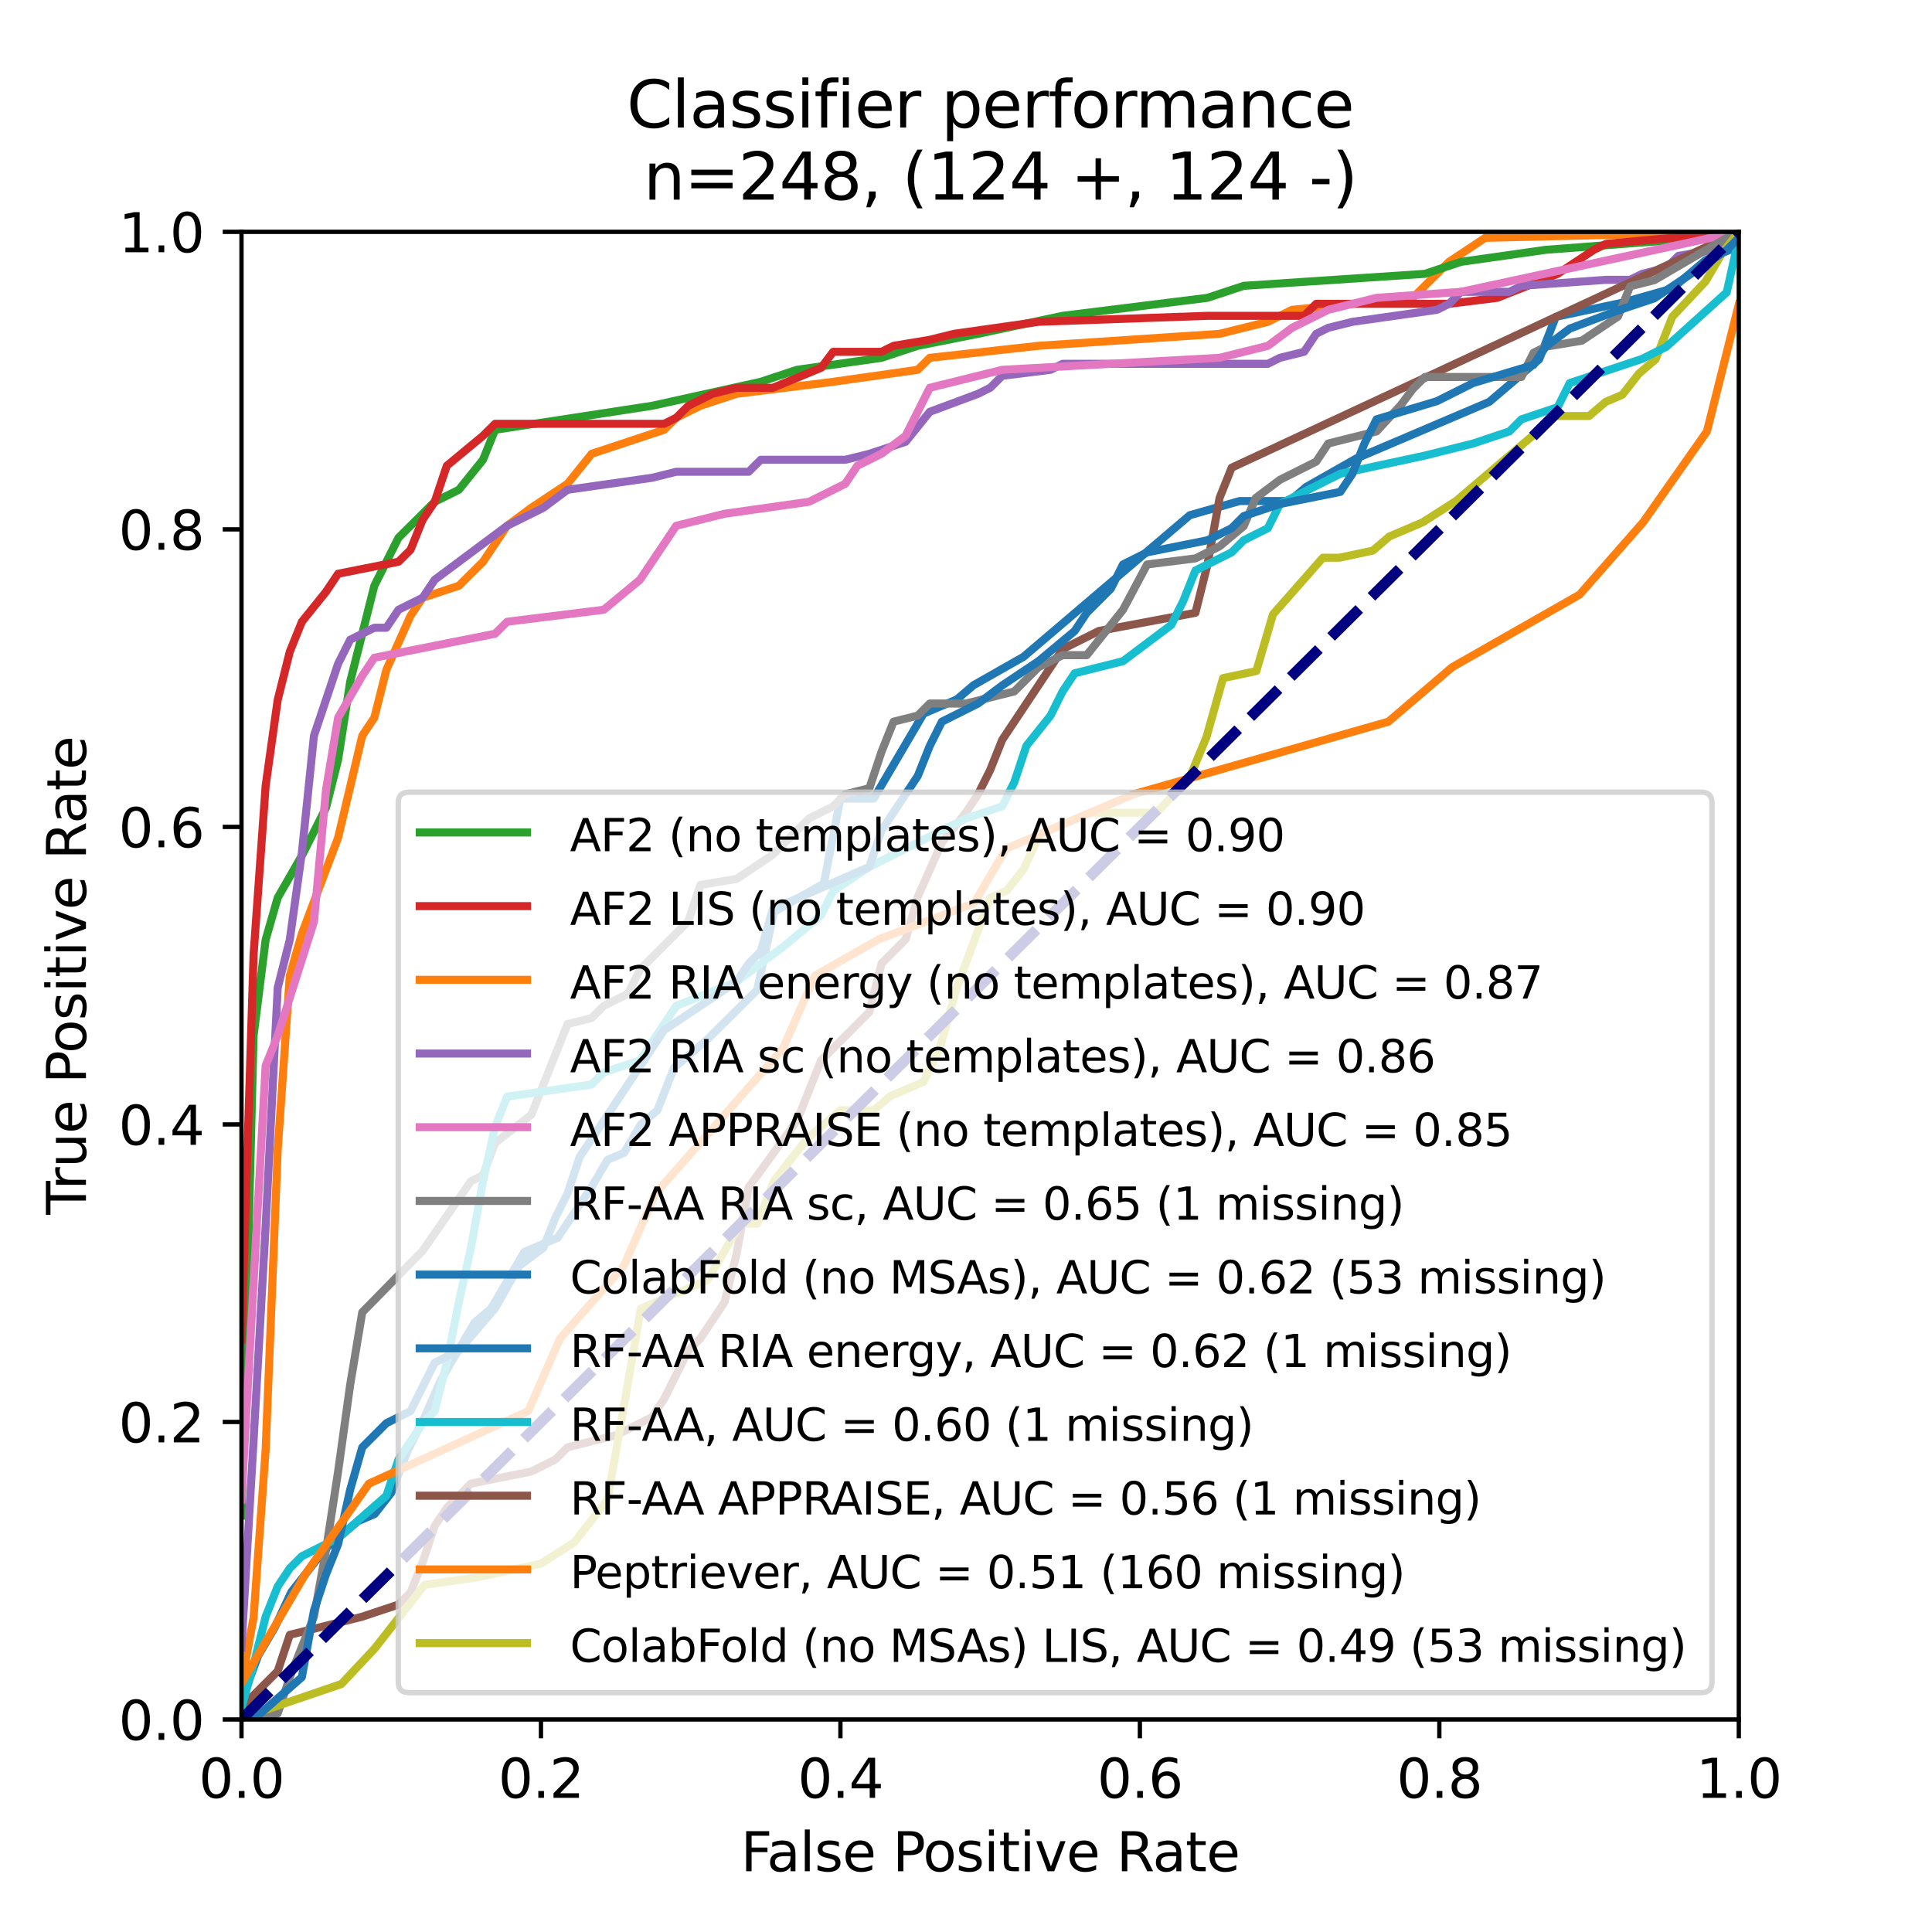 <?xml version="1.0" encoding="utf-8" standalone="no"?>
<!DOCTYPE svg PUBLIC "-//W3C//DTD SVG 1.1//EN"
  "http://www.w3.org/Graphics/SVG/1.1/DTD/svg11.dtd">
<svg xmlns:xlink="http://www.w3.org/1999/xlink" width="360pt" height="360pt" viewBox="0 0 360 360" xmlns="http://www.w3.org/2000/svg" version="1.1">
 <defs>
  <style type="text/css">*{stroke-linejoin: round; stroke-linecap: butt}</style>
 </defs>
 <g id="figure_1">
  <g id="patch_1">
   <path d="M 0 360 
L 360 360 
L 360 0 
L 0 0 
z
" style="fill: #ffffff"/>
  </g>
  <g id="axes_1">
   <g id="patch_2">
    <path d="M 45 320.4 
L 324 320.4 
L 324 43.2 
L 45 43.2 
z
" style="fill: #ffffff"/>
   </g>
   <g id="matplotlib.axis_1">
    <g id="xtick_1">
     <g id="line2d_1">
      <defs>
       <path id="m0bd2bdc9bb" d="M 0 0 
L 0 3.5 
" style="stroke: #000000; stroke-width: 0.8"/>
      </defs>
      <g>
       <use xlink:href="#m0bd2bdc9bb" x="45" y="320.4" style="stroke: #000000; stroke-width: 0.8"/>
      </g>
     </g>
     <g id="text_1">
      <!-- 0.0 -->
      <g transform="translate(37.048 334.998) scale(0.1 -0.1)">
       <defs>
        <path id="DejaVuSans-30" d="M 2034 4250 
Q 1547 4250 1301 3770 
Q 1056 3291 1056 2328 
Q 1056 1369 1301 889 
Q 1547 409 2034 409 
Q 2525 409 2770 889 
Q 3016 1369 3016 2328 
Q 3016 3291 2770 3770 
Q 2525 4250 2034 4250 
z
M 2034 4750 
Q 2819 4750 3233 4129 
Q 3647 3509 3647 2328 
Q 3647 1150 3233 529 
Q 2819 -91 2034 -91 
Q 1250 -91 836 529 
Q 422 1150 422 2328 
Q 422 3509 836 4129 
Q 1250 4750 2034 4750 
z
" transform="scale(0.016)"/>
        <path id="DejaVuSans-2e" d="M 684 794 
L 1344 794 
L 1344 0 
L 684 0 
L 684 794 
z
" transform="scale(0.016)"/>
       </defs>
       <use xlink:href="#DejaVuSans-30"/>
       <use xlink:href="#DejaVuSans-2e" x="63.623"/>
       <use xlink:href="#DejaVuSans-30" x="95.41"/>
      </g>
     </g>
    </g>
    <g id="xtick_2">
     <g id="line2d_2">
      <g>
       <use xlink:href="#m0bd2bdc9bb" x="100.8" y="320.4" style="stroke: #000000; stroke-width: 0.8"/>
      </g>
     </g>
     <g id="text_2">
      <!-- 0.2 -->
      <g transform="translate(92.848 334.998) scale(0.1 -0.1)">
       <defs>
        <path id="DejaVuSans-32" d="M 1228 531 
L 3431 531 
L 3431 0 
L 469 0 
L 469 531 
Q 828 903 1448 1529 
Q 2069 2156 2228 2338 
Q 2531 2678 2651 2914 
Q 2772 3150 2772 3378 
Q 2772 3750 2511 3984 
Q 2250 4219 1831 4219 
Q 1534 4219 1204 4116 
Q 875 4013 500 3803 
L 500 4441 
Q 881 4594 1212 4672 
Q 1544 4750 1819 4750 
Q 2544 4750 2975 4387 
Q 3406 4025 3406 3419 
Q 3406 3131 3298 2873 
Q 3191 2616 2906 2266 
Q 2828 2175 2409 1742 
Q 1991 1309 1228 531 
z
" transform="scale(0.016)"/>
       </defs>
       <use xlink:href="#DejaVuSans-30"/>
       <use xlink:href="#DejaVuSans-2e" x="63.623"/>
       <use xlink:href="#DejaVuSans-32" x="95.41"/>
      </g>
     </g>
    </g>
    <g id="xtick_3">
     <g id="line2d_3">
      <g>
       <use xlink:href="#m0bd2bdc9bb" x="156.6" y="320.4" style="stroke: #000000; stroke-width: 0.8"/>
      </g>
     </g>
     <g id="text_3">
      <!-- 0.4 -->
      <g transform="translate(148.648 334.998) scale(0.1 -0.1)">
       <defs>
        <path id="DejaVuSans-34" d="M 2419 4116 
L 825 1625 
L 2419 1625 
L 2419 4116 
z
M 2253 4666 
L 3047 4666 
L 3047 1625 
L 3713 1625 
L 3713 1100 
L 3047 1100 
L 3047 0 
L 2419 0 
L 2419 1100 
L 313 1100 
L 313 1709 
L 2253 4666 
z
" transform="scale(0.016)"/>
       </defs>
       <use xlink:href="#DejaVuSans-30"/>
       <use xlink:href="#DejaVuSans-2e" x="63.623"/>
       <use xlink:href="#DejaVuSans-34" x="95.41"/>
      </g>
     </g>
    </g>
    <g id="xtick_4">
     <g id="line2d_4">
      <g>
       <use xlink:href="#m0bd2bdc9bb" x="212.4" y="320.4" style="stroke: #000000; stroke-width: 0.8"/>
      </g>
     </g>
     <g id="text_4">
      <!-- 0.6 -->
      <g transform="translate(204.448 334.998) scale(0.1 -0.1)">
       <defs>
        <path id="DejaVuSans-36" d="M 2113 2584 
Q 1688 2584 1439 2293 
Q 1191 2003 1191 1497 
Q 1191 994 1439 701 
Q 1688 409 2113 409 
Q 2538 409 2786 701 
Q 3034 994 3034 1497 
Q 3034 2003 2786 2293 
Q 2538 2584 2113 2584 
z
M 3366 4563 
L 3366 3988 
Q 3128 4100 2886 4159 
Q 2644 4219 2406 4219 
Q 1781 4219 1451 3797 
Q 1122 3375 1075 2522 
Q 1259 2794 1537 2939 
Q 1816 3084 2150 3084 
Q 2853 3084 3261 2657 
Q 3669 2231 3669 1497 
Q 3669 778 3244 343 
Q 2819 -91 2113 -91 
Q 1303 -91 875 529 
Q 447 1150 447 2328 
Q 447 3434 972 4092 
Q 1497 4750 2381 4750 
Q 2619 4750 2861 4703 
Q 3103 4656 3366 4563 
z
" transform="scale(0.016)"/>
       </defs>
       <use xlink:href="#DejaVuSans-30"/>
       <use xlink:href="#DejaVuSans-2e" x="63.623"/>
       <use xlink:href="#DejaVuSans-36" x="95.41"/>
      </g>
     </g>
    </g>
    <g id="xtick_5">
     <g id="line2d_5">
      <g>
       <use xlink:href="#m0bd2bdc9bb" x="268.2" y="320.4" style="stroke: #000000; stroke-width: 0.8"/>
      </g>
     </g>
     <g id="text_5">
      <!-- 0.8 -->
      <g transform="translate(260.248 334.998) scale(0.1 -0.1)">
       <defs>
        <path id="DejaVuSans-38" d="M 2034 2216 
Q 1584 2216 1326 1975 
Q 1069 1734 1069 1313 
Q 1069 891 1326 650 
Q 1584 409 2034 409 
Q 2484 409 2743 651 
Q 3003 894 3003 1313 
Q 3003 1734 2745 1975 
Q 2488 2216 2034 2216 
z
M 1403 2484 
Q 997 2584 770 2862 
Q 544 3141 544 3541 
Q 544 4100 942 4425 
Q 1341 4750 2034 4750 
Q 2731 4750 3128 4425 
Q 3525 4100 3525 3541 
Q 3525 3141 3298 2862 
Q 3072 2584 2669 2484 
Q 3125 2378 3379 2068 
Q 3634 1759 3634 1313 
Q 3634 634 3220 271 
Q 2806 -91 2034 -91 
Q 1263 -91 848 271 
Q 434 634 434 1313 
Q 434 1759 690 2068 
Q 947 2378 1403 2484 
z
M 1172 3481 
Q 1172 3119 1398 2916 
Q 1625 2713 2034 2713 
Q 2441 2713 2670 2916 
Q 2900 3119 2900 3481 
Q 2900 3844 2670 4047 
Q 2441 4250 2034 4250 
Q 1625 4250 1398 4047 
Q 1172 3844 1172 3481 
z
" transform="scale(0.016)"/>
       </defs>
       <use xlink:href="#DejaVuSans-30"/>
       <use xlink:href="#DejaVuSans-2e" x="63.623"/>
       <use xlink:href="#DejaVuSans-38" x="95.41"/>
      </g>
     </g>
    </g>
    <g id="xtick_6">
     <g id="line2d_6">
      <g>
       <use xlink:href="#m0bd2bdc9bb" x="324" y="320.4" style="stroke: #000000; stroke-width: 0.8"/>
      </g>
     </g>
     <g id="text_6">
      <!-- 1.0 -->
      <g transform="translate(316.048 334.998) scale(0.1 -0.1)">
       <defs>
        <path id="DejaVuSans-31" d="M 794 531 
L 1825 531 
L 1825 4091 
L 703 3866 
L 703 4441 
L 1819 4666 
L 2450 4666 
L 2450 531 
L 3481 531 
L 3481 0 
L 794 0 
L 794 531 
z
" transform="scale(0.016)"/>
       </defs>
       <use xlink:href="#DejaVuSans-31"/>
       <use xlink:href="#DejaVuSans-2e" x="63.623"/>
       <use xlink:href="#DejaVuSans-30" x="95.41"/>
      </g>
     </g>
    </g>
    <g id="text_7">
     <!-- False Positive Rate -->
     <g transform="translate(138.034 348.677) scale(0.1 -0.1)">
      <defs>
       <path id="DejaVuSans-46" d="M 628 4666 
L 3309 4666 
L 3309 4134 
L 1259 4134 
L 1259 2759 
L 3109 2759 
L 3109 2228 
L 1259 2228 
L 1259 0 
L 628 0 
L 628 4666 
z
" transform="scale(0.016)"/>
       <path id="DejaVuSans-61" d="M 2194 1759 
Q 1497 1759 1228 1600 
Q 959 1441 959 1056 
Q 959 750 1161 570 
Q 1363 391 1709 391 
Q 2188 391 2477 730 
Q 2766 1069 2766 1631 
L 2766 1759 
L 2194 1759 
z
M 3341 1997 
L 3341 0 
L 2766 0 
L 2766 531 
Q 2569 213 2275 61 
Q 1981 -91 1556 -91 
Q 1019 -91 701 211 
Q 384 513 384 1019 
Q 384 1609 779 1909 
Q 1175 2209 1959 2209 
L 2766 2209 
L 2766 2266 
Q 2766 2663 2505 2880 
Q 2244 3097 1772 3097 
Q 1472 3097 1187 3025 
Q 903 2953 641 2809 
L 641 3341 
Q 956 3463 1253 3523 
Q 1550 3584 1831 3584 
Q 2591 3584 2966 3190 
Q 3341 2797 3341 1997 
z
" transform="scale(0.016)"/>
       <path id="DejaVuSans-6c" d="M 603 4863 
L 1178 4863 
L 1178 0 
L 603 0 
L 603 4863 
z
" transform="scale(0.016)"/>
       <path id="DejaVuSans-73" d="M 2834 3397 
L 2834 2853 
Q 2591 2978 2328 3040 
Q 2066 3103 1784 3103 
Q 1356 3103 1142 2972 
Q 928 2841 928 2578 
Q 928 2378 1081 2264 
Q 1234 2150 1697 2047 
L 1894 2003 
Q 2506 1872 2764 1633 
Q 3022 1394 3022 966 
Q 3022 478 2636 193 
Q 2250 -91 1575 -91 
Q 1294 -91 989 -36 
Q 684 19 347 128 
L 347 722 
Q 666 556 975 473 
Q 1284 391 1588 391 
Q 1994 391 2212 530 
Q 2431 669 2431 922 
Q 2431 1156 2273 1281 
Q 2116 1406 1581 1522 
L 1381 1569 
Q 847 1681 609 1914 
Q 372 2147 372 2553 
Q 372 3047 722 3315 
Q 1072 3584 1716 3584 
Q 2034 3584 2315 3537 
Q 2597 3491 2834 3397 
z
" transform="scale(0.016)"/>
       <path id="DejaVuSans-65" d="M 3597 1894 
L 3597 1613 
L 953 1613 
Q 991 1019 1311 708 
Q 1631 397 2203 397 
Q 2534 397 2845 478 
Q 3156 559 3463 722 
L 3463 178 
Q 3153 47 2828 -22 
Q 2503 -91 2169 -91 
Q 1331 -91 842 396 
Q 353 884 353 1716 
Q 353 2575 817 3079 
Q 1281 3584 2069 3584 
Q 2775 3584 3186 3129 
Q 3597 2675 3597 1894 
z
M 3022 2063 
Q 3016 2534 2758 2815 
Q 2500 3097 2075 3097 
Q 1594 3097 1305 2825 
Q 1016 2553 972 2059 
L 3022 2063 
z
" transform="scale(0.016)"/>
       <path id="DejaVuSans-20" transform="scale(0.016)"/>
       <path id="DejaVuSans-50" d="M 1259 4147 
L 1259 2394 
L 2053 2394 
Q 2494 2394 2734 2622 
Q 2975 2850 2975 3272 
Q 2975 3691 2734 3919 
Q 2494 4147 2053 4147 
L 1259 4147 
z
M 628 4666 
L 2053 4666 
Q 2838 4666 3239 4311 
Q 3641 3956 3641 3272 
Q 3641 2581 3239 2228 
Q 2838 1875 2053 1875 
L 1259 1875 
L 1259 0 
L 628 0 
L 628 4666 
z
" transform="scale(0.016)"/>
       <path id="DejaVuSans-6f" d="M 1959 3097 
Q 1497 3097 1228 2736 
Q 959 2375 959 1747 
Q 959 1119 1226 758 
Q 1494 397 1959 397 
Q 2419 397 2687 759 
Q 2956 1122 2956 1747 
Q 2956 2369 2687 2733 
Q 2419 3097 1959 3097 
z
M 1959 3584 
Q 2709 3584 3137 3096 
Q 3566 2609 3566 1747 
Q 3566 888 3137 398 
Q 2709 -91 1959 -91 
Q 1206 -91 779 398 
Q 353 888 353 1747 
Q 353 2609 779 3096 
Q 1206 3584 1959 3584 
z
" transform="scale(0.016)"/>
       <path id="DejaVuSans-69" d="M 603 3500 
L 1178 3500 
L 1178 0 
L 603 0 
L 603 3500 
z
M 603 4863 
L 1178 4863 
L 1178 4134 
L 603 4134 
L 603 4863 
z
" transform="scale(0.016)"/>
       <path id="DejaVuSans-74" d="M 1172 4494 
L 1172 3500 
L 2356 3500 
L 2356 3053 
L 1172 3053 
L 1172 1153 
Q 1172 725 1289 603 
Q 1406 481 1766 481 
L 2356 481 
L 2356 0 
L 1766 0 
Q 1100 0 847 248 
Q 594 497 594 1153 
L 594 3053 
L 172 3053 
L 172 3500 
L 594 3500 
L 594 4494 
L 1172 4494 
z
" transform="scale(0.016)"/>
       <path id="DejaVuSans-76" d="M 191 3500 
L 800 3500 
L 1894 563 
L 2988 3500 
L 3597 3500 
L 2284 0 
L 1503 0 
L 191 3500 
z
" transform="scale(0.016)"/>
       <path id="DejaVuSans-52" d="M 2841 2188 
Q 3044 2119 3236 1894 
Q 3428 1669 3622 1275 
L 4263 0 
L 3584 0 
L 2988 1197 
Q 2756 1666 2539 1819 
Q 2322 1972 1947 1972 
L 1259 1972 
L 1259 0 
L 628 0 
L 628 4666 
L 2053 4666 
Q 2853 4666 3247 4331 
Q 3641 3997 3641 3322 
Q 3641 2881 3436 2590 
Q 3231 2300 2841 2188 
z
M 1259 4147 
L 1259 2491 
L 2053 2491 
Q 2509 2491 2742 2702 
Q 2975 2913 2975 3322 
Q 2975 3731 2742 3939 
Q 2509 4147 2053 4147 
L 1259 4147 
z
" transform="scale(0.016)"/>
      </defs>
      <use xlink:href="#DejaVuSans-46"/>
      <use xlink:href="#DejaVuSans-61" x="48.395"/>
      <use xlink:href="#DejaVuSans-6c" x="109.674"/>
      <use xlink:href="#DejaVuSans-73" x="137.457"/>
      <use xlink:href="#DejaVuSans-65" x="189.557"/>
      <use xlink:href="#DejaVuSans-20" x="251.08"/>
      <use xlink:href="#DejaVuSans-50" x="282.867"/>
      <use xlink:href="#DejaVuSans-6f" x="339.545"/>
      <use xlink:href="#DejaVuSans-73" x="400.727"/>
      <use xlink:href="#DejaVuSans-69" x="452.826"/>
      <use xlink:href="#DejaVuSans-74" x="480.609"/>
      <use xlink:href="#DejaVuSans-69" x="519.818"/>
      <use xlink:href="#DejaVuSans-76" x="547.602"/>
      <use xlink:href="#DejaVuSans-65" x="606.781"/>
      <use xlink:href="#DejaVuSans-20" x="668.305"/>
      <use xlink:href="#DejaVuSans-52" x="700.092"/>
      <use xlink:href="#DejaVuSans-61" x="767.324"/>
      <use xlink:href="#DejaVuSans-74" x="828.604"/>
      <use xlink:href="#DejaVuSans-65" x="867.812"/>
     </g>
    </g>
   </g>
   <g id="matplotlib.axis_2">
    <g id="ytick_1">
     <g id="line2d_7">
      <defs>
       <path id="m2133f65d6e" d="M 0 0 
L -3.5 0 
" style="stroke: #000000; stroke-width: 0.8"/>
      </defs>
      <g>
       <use xlink:href="#m2133f65d6e" x="45" y="320.4" style="stroke: #000000; stroke-width: 0.8"/>
      </g>
     </g>
     <g id="text_8">
      <!-- 0.0 -->
      <g transform="translate(22.097 324.199) scale(0.1 -0.1)">
       <use xlink:href="#DejaVuSans-30"/>
       <use xlink:href="#DejaVuSans-2e" x="63.623"/>
       <use xlink:href="#DejaVuSans-30" x="95.41"/>
      </g>
     </g>
    </g>
    <g id="ytick_2">
     <g id="line2d_8">
      <g>
       <use xlink:href="#m2133f65d6e" x="45" y="264.96" style="stroke: #000000; stroke-width: 0.8"/>
      </g>
     </g>
     <g id="text_9">
      <!-- 0.2 -->
      <g transform="translate(22.097 268.759) scale(0.1 -0.1)">
       <use xlink:href="#DejaVuSans-30"/>
       <use xlink:href="#DejaVuSans-2e" x="63.623"/>
       <use xlink:href="#DejaVuSans-32" x="95.41"/>
      </g>
     </g>
    </g>
    <g id="ytick_3">
     <g id="line2d_9">
      <g>
       <use xlink:href="#m2133f65d6e" x="45" y="209.52" style="stroke: #000000; stroke-width: 0.8"/>
      </g>
     </g>
     <g id="text_10">
      <!-- 0.4 -->
      <g transform="translate(22.097 213.319) scale(0.1 -0.1)">
       <use xlink:href="#DejaVuSans-30"/>
       <use xlink:href="#DejaVuSans-2e" x="63.623"/>
       <use xlink:href="#DejaVuSans-34" x="95.41"/>
      </g>
     </g>
    </g>
    <g id="ytick_4">
     <g id="line2d_10">
      <g>
       <use xlink:href="#m2133f65d6e" x="45" y="154.08" style="stroke: #000000; stroke-width: 0.8"/>
      </g>
     </g>
     <g id="text_11">
      <!-- 0.6 -->
      <g transform="translate(22.097 157.879) scale(0.1 -0.1)">
       <use xlink:href="#DejaVuSans-30"/>
       <use xlink:href="#DejaVuSans-2e" x="63.623"/>
       <use xlink:href="#DejaVuSans-36" x="95.41"/>
      </g>
     </g>
    </g>
    <g id="ytick_5">
     <g id="line2d_11">
      <g>
       <use xlink:href="#m2133f65d6e" x="45" y="98.64" style="stroke: #000000; stroke-width: 0.8"/>
      </g>
     </g>
     <g id="text_12">
      <!-- 0.8 -->
      <g transform="translate(22.097 102.439) scale(0.1 -0.1)">
       <use xlink:href="#DejaVuSans-30"/>
       <use xlink:href="#DejaVuSans-2e" x="63.623"/>
       <use xlink:href="#DejaVuSans-38" x="95.41"/>
      </g>
     </g>
    </g>
    <g id="ytick_6">
     <g id="line2d_12">
      <g>
       <use xlink:href="#m2133f65d6e" x="45" y="43.2" style="stroke: #000000; stroke-width: 0.8"/>
      </g>
     </g>
     <g id="text_13">
      <!-- 1.0 -->
      <g transform="translate(22.097 46.999) scale(0.1 -0.1)">
       <use xlink:href="#DejaVuSans-31"/>
       <use xlink:href="#DejaVuSans-2e" x="63.623"/>
       <use xlink:href="#DejaVuSans-30" x="95.41"/>
      </g>
     </g>
    </g>
    <g id="text_14">
     <!-- True Positive Rate -->
     <g transform="translate(16.017 226.33) rotate(-90) scale(0.1 -0.1)">
      <defs>
       <path id="DejaVuSans-54" d="M -19 4666 
L 3928 4666 
L 3928 4134 
L 2272 4134 
L 2272 0 
L 1638 0 
L 1638 4134 
L -19 4134 
L -19 4666 
z
" transform="scale(0.016)"/>
       <path id="DejaVuSans-72" d="M 2631 2963 
Q 2534 3019 2420 3045 
Q 2306 3072 2169 3072 
Q 1681 3072 1420 2755 
Q 1159 2438 1159 1844 
L 1159 0 
L 581 0 
L 581 3500 
L 1159 3500 
L 1159 2956 
Q 1341 3275 1631 3429 
Q 1922 3584 2338 3584 
Q 2397 3584 2469 3576 
Q 2541 3569 2628 3553 
L 2631 2963 
z
" transform="scale(0.016)"/>
       <path id="DejaVuSans-75" d="M 544 1381 
L 544 3500 
L 1119 3500 
L 1119 1403 
Q 1119 906 1312 657 
Q 1506 409 1894 409 
Q 2359 409 2629 706 
Q 2900 1003 2900 1516 
L 2900 3500 
L 3475 3500 
L 3475 0 
L 2900 0 
L 2900 538 
Q 2691 219 2414 64 
Q 2138 -91 1772 -91 
Q 1169 -91 856 284 
Q 544 659 544 1381 
z
M 1991 3584 
L 1991 3584 
z
" transform="scale(0.016)"/>
      </defs>
      <use xlink:href="#DejaVuSans-54"/>
      <use xlink:href="#DejaVuSans-72" x="46.334"/>
      <use xlink:href="#DejaVuSans-75" x="87.447"/>
      <use xlink:href="#DejaVuSans-65" x="150.826"/>
      <use xlink:href="#DejaVuSans-20" x="212.35"/>
      <use xlink:href="#DejaVuSans-50" x="244.137"/>
      <use xlink:href="#DejaVuSans-6f" x="300.814"/>
      <use xlink:href="#DejaVuSans-73" x="361.996"/>
      <use xlink:href="#DejaVuSans-69" x="414.096"/>
      <use xlink:href="#DejaVuSans-74" x="441.879"/>
      <use xlink:href="#DejaVuSans-69" x="481.088"/>
      <use xlink:href="#DejaVuSans-76" x="508.871"/>
      <use xlink:href="#DejaVuSans-65" x="568.051"/>
      <use xlink:href="#DejaVuSans-20" x="629.574"/>
      <use xlink:href="#DejaVuSans-52" x="661.361"/>
      <use xlink:href="#DejaVuSans-61" x="728.594"/>
      <use xlink:href="#DejaVuSans-74" x="789.873"/>
      <use xlink:href="#DejaVuSans-65" x="829.082"/>
     </g>
    </g>
   </g>
   <g id="line2d_13">
    <path d="M 45 316.88 
L 48.1 308.52 
L 51.2 303.24 
L 54.3 296.64 
L 57.4 292.68 
L 60.5 288.72 
L 63.6 286.08 
L 66.7 283.44 
L 69.8 282.12 
L 72.9 278.16 
L 76 270.24 
L 79.1 264.08 
L 82.2 257.04 
L 85.3 251.76 
L 88.4 246.48 
L 91.5 243.84 
L 94.6 238.56 
L 97.7 233.28 
L 103.9 230.64 
L 110.1 221.4 
L 113.2 216.12 
L 116.3 214.8 
L 119.4 209.52 
L 122.5 206.88 
L 125.6 198.96 
L 131.8 193.68 
L 141.1 184.44 
L 144.2 169.92 
L 153.5 164.64 
L 156.6 148.8 
L 162.8 148.8 
L 169 138.24 
L 172.1 132.96 
L 178.3 130.32 
L 181.4 127.68 
L 190.7 122.4 
L 200 114.48 
L 203.1 111.84 
L 209.3 106.56 
L 215.5 101.28 
L 221.7 96 
L 231 93.36 
L 240.3 93.36 
L 243.4 90.72 
L 252.7 85.44 
L 277.5 74.88 
L 286.8 66.96 
L 289.9 59.04 
L 302.3 56.4 
L 311.6 53.76 
L 317.8 48.48 
L 324 45.84 
" clip-path="url(#p5c9fdac335)" style="fill: none; stroke: #1f77b4; stroke-width: 1.5; stroke-linecap: square"/>
   </g>
   <g id="line2d_14">
    <path d="M 45 313.694 
L 47.25 301.398 
L 49.5 270.102 
L 51.75 214.215 
L 54 181.8 
L 56.25 173.976 
L 63 156.092 
L 67.5 137.09 
L 69.75 133.737 
L 72 124.795 
L 76.5 114.735 
L 78.75 111.382 
L 85.5 109.147 
L 87.75 106.911 
L 90 104.676 
L 92.25 101.323 
L 94.5 97.969 
L 99 94.616 
L 105.75 90.145 
L 110.25 84.556 
L 123.75 80.085 
L 126 77.85 
L 130.5 75.615 
L 137.25 73.379 
L 155.25 71.144 
L 171 68.908 
L 173.25 66.673 
L 193.5 64.437 
L 227.25 62.202 
L 236.25 59.966 
L 240.75 57.731 
L 263.25 55.495 
L 265.5 53.26 
L 270 48.789 
L 276.75 44.318 
L 324 43.2 
" clip-path="url(#p5c9fdac335)" style="fill: none; stroke: #ff7f0e; stroke-width: 1.5; stroke-linecap: square"/>
   </g>
   <g id="line2d_15">
    <path d="M 45 282.397 
L 47.25 192.977 
L 49.5 175.094 
L 51.75 167.269 
L 56.25 159.445 
L 58.5 154.974 
L 60.75 150.503 
L 63 141.561 
L 65.25 127.031 
L 67.5 118.089 
L 69.75 109.147 
L 74.25 100.205 
L 76.5 97.969 
L 78.75 95.734 
L 81 93.498 
L 85.5 91.263 
L 90 85.674 
L 92.25 80.085 
L 121.5 75.615 
L 141.75 71.144 
L 148.5 68.908 
L 164.25 66.673 
L 171 64.437 
L 182.25 62.202 
L 198 58.848 
L 225 55.495 
L 231.75 53.26 
L 265.5 51.024 
L 272.25 48.789 
L 288 46.553 
L 317.25 44.318 
L 324 43.2 
" clip-path="url(#p5c9fdac335)" style="fill: none; stroke: #2ca02c; stroke-width: 1.5; stroke-linecap: square"/>
   </g>
   <g id="line2d_16">
    <path d="M 45 249.61 
L 47.25 177.888 
L 49.5 146.405 
L 51.75 130.384 
L 54 121.442 
L 56.25 115.853 
L 60.75 110.265 
L 63 106.911 
L 74.25 104.676 
L 76.5 102.44 
L 78.75 96.852 
L 81 93.498 
L 83.25 86.792 
L 90 81.203 
L 92.25 78.968 
L 96.75 78.968 
L 110.25 78.968 
L 112.5 78.968 
L 117 78.968 
L 119.25 78.968 
L 123.75 78.968 
L 126 77.85 
L 128.25 75.615 
L 132.75 73.379 
L 137.25 72.261 
L 141.75 72.261 
L 144 72.261 
L 153 68.535 
L 155.25 65.555 
L 164.25 65.555 
L 166.5 64.437 
L 173.25 63.319 
L 177.75 62.202 
L 193.5 59.966 
L 225 58.848 
L 234 58.848 
L 243 58.848 
L 245.25 56.613 
L 249.75 56.613 
L 254.25 56.613 
L 265.5 56.613 
L 270 56.613 
L 279 55.495 
L 290.25 51.024 
L 297 46.553 
L 299.25 45.435 
L 324 43.2 
" clip-path="url(#p5c9fdac335)" style="fill: none; stroke: #d62728; stroke-width: 1.5; stroke-linecap: square"/>
   </g>
   <g id="line2d_17">
    <path d="M 45 306.987 
L 47.25 268.425 
L 49.5 228.426 
L 51.75 184.035 
L 54 175.094 
L 56.25 158.886 
L 58.5 137.09 
L 63 123.677 
L 65.25 119.206 
L 69.75 116.971 
L 72 116.971 
L 74.25 113.618 
L 78.75 111.382 
L 81 108.029 
L 85.5 104.676 
L 90 101.323 
L 94.5 97.969 
L 101.25 94.616 
L 105.75 91.263 
L 121.5 89.027 
L 126 87.91 
L 139.5 87.91 
L 141.75 85.674 
L 153 85.674 
L 157.5 85.674 
L 162 84.556 
L 168.75 82.321 
L 173.25 76.732 
L 182.25 73.379 
L 184.5 72.261 
L 186.75 70.026 
L 195.75 68.908 
L 198 67.79 
L 202.5 67.79 
L 207 67.79 
L 211.5 67.79 
L 213.75 67.79 
L 220.5 67.79 
L 231.75 67.79 
L 236.25 67.79 
L 238.5 66.673 
L 243 65.555 
L 245.25 62.202 
L 247.5 61.084 
L 252 59.966 
L 267.75 57.731 
L 270 56.613 
L 272.25 54.377 
L 274.5 54.377 
L 281.25 54.377 
L 283.5 53.26 
L 299.25 52.142 
L 303.75 52.142 
L 306 51.024 
L 310.5 49.906 
L 312.75 47.671 
L 319.5 46.553 
L 321.75 45.435 
L 324 43.2 
" clip-path="url(#p5c9fdac335)" style="fill: none; stroke: #9467bd; stroke-width: 1.5; stroke-linecap: square"/>
   </g>
   <g id="line2d_18">
    <path d="M 45 318.146 
L 51.75 311.385 
L 54 304.624 
L 67.5 301.244 
L 74.25 298.99 
L 76.5 296.737 
L 78.75 291.102 
L 81 284.341 
L 83.25 280.961 
L 85.5 278.707 
L 87.75 276.454 
L 99 274.2 
L 103.5 271.946 
L 105.75 269.693 
L 114.75 267.439 
L 121.5 264.059 
L 123.75 260.678 
L 126 256.171 
L 128.25 251.663 
L 130.5 249.41 
L 135 242.649 
L 137.25 233.634 
L 139.5 221.239 
L 148.5 208.844 
L 150.75 203.21 
L 153 197.576 
L 162 188.561 
L 164.25 179.546 
L 168.75 175.039 
L 171 167.151 
L 175.5 157.01 
L 180 151.376 
L 182.25 147.995 
L 184.5 143.488 
L 186.75 137.854 
L 189 134.473 
L 191.25 131.093 
L 193.5 127.712 
L 195.75 124.332 
L 198 120.951 
L 204.75 117.571 
L 222.75 114.19 
L 225 105.176 
L 227.25 92.78 
L 229.5 87.146 
L 324 43.2 
" clip-path="url(#p5c9fdac335)" style="fill: none; stroke: #8c564b; stroke-width: 1.5; stroke-linecap: square"/>
   </g>
   <g id="line2d_19">
    <path d="M 45 279.416 
L 49.5 198.566 
L 51.75 192.977 
L 58.5 171.74 
L 60.75 147.15 
L 63 133.737 
L 67.5 125.913 
L 69.75 122.56 
L 81 120.324 
L 92.25 118.089 
L 94.5 115.853 
L 112.5 113.618 
L 119.25 108.029 
L 123.75 101.323 
L 126 97.969 
L 135 95.734 
L 150.75 93.498 
L 157.5 90.145 
L 159.75 86.792 
L 164.25 84.556 
L 168.75 81.203 
L 171 76.732 
L 173.25 72.261 
L 186.75 68.908 
L 227.25 66.673 
L 236.25 64.437 
L 240.75 61.084 
L 247.5 57.731 
L 256.5 55.495 
L 272.25 54.377 
L 324 43.2 
" clip-path="url(#p5c9fdac335)" style="fill: none; stroke: #e377c2; stroke-width: 1.5; stroke-linecap: square"/>
   </g>
   <g id="line2d_20">
    <path d="M 45 320.4 
L 47.25 320.4 
L 51.75 319.273 
L 54 312.512 
L 58.5 301.244 
L 60.75 288.849 
L 63 274.2 
L 65.25 258.049 
L 67.5 244.527 
L 78.75 233.071 
L 87.75 220.112 
L 90 218.985 
L 92.25 212.976 
L 99 207.717 
L 101.25 202.083 
L 103.5 196.449 
L 105.75 190.815 
L 110.25 189.688 
L 112.5 187.434 
L 117 185.18 
L 119.25 180.673 
L 123.75 176.166 
L 128.25 171.659 
L 130.5 164.898 
L 137.25 163.771 
L 144 159.263 
L 148.5 154.756 
L 150.75 152.502 
L 155.25 150.249 
L 157.5 147.995 
L 162 146.868 
L 164.25 140.107 
L 166.5 134.473 
L 171 133.346 
L 173.25 131.093 
L 175.5 131.093 
L 180 131.093 
L 189 128.839 
L 193.5 124.332 
L 195.75 123.205 
L 198 122.078 
L 202.5 122.078 
L 209.25 113.627 
L 213.75 105.176 
L 222.75 104.049 
L 227.25 101.795 
L 231.75 98.039 
L 234 92.78 
L 238.5 89.4 
L 245.25 86.02 
L 247.5 82.639 
L 252 81.512 
L 256.5 80.385 
L 261 75.502 
L 263.25 72.498 
L 265.5 70.244 
L 274.5 70.244 
L 283.5 70.244 
L 285.75 65.737 
L 288 64.61 
L 294.75 63.483 
L 301.5 58.976 
L 303.75 53.341 
L 308.25 52.215 
L 321.75 44.327 
L 324 43.2 
" clip-path="url(#p5c9fdac335)" style="fill: none; stroke: #7f7f7f; stroke-width: 1.5; stroke-linecap: square"/>
   </g>
   <g id="line2d_21">
    <path d="M 45 320.4 
L 48.1 319.08 
L 63.6 313.8 
L 69.8 307.2 
L 72.9 303.24 
L 76 299.28 
L 79.1 295.32 
L 88.4 294 
L 94.6 292.68 
L 100.8 291.36 
L 107 287.4 
L 110.1 283.44 
L 113.2 279.48 
L 116.3 261.792 
L 119.4 243.84 
L 122.5 242.52 
L 125.6 241.2 
L 131.8 238.56 
L 134.9 233.28 
L 138 228 
L 141.1 228 
L 144.2 220.08 
L 150.4 212.16 
L 156.6 206.88 
L 162.8 206.88 
L 165.9 204.24 
L 172.1 201.6 
L 175.2 195 
L 178.3 184 
L 184.5 167.28 
L 187.6 165.96 
L 190.7 162 
L 193.8 155.4 
L 203.1 151.44 
L 206.2 151.44 
L 215.5 151.44 
L 221.7 144.84 
L 224.8 137.36 
L 227.9 126.36 
L 234.1 125.04 
L 237.2 114.48 
L 246.5 103.92 
L 249.6 103.92 
L 255.8 102.6 
L 258.9 99.96 
L 265.1 97.32 
L 271.3 93.36 
L 274.4 90.72 
L 277.5 88.08 
L 283.7 82.8 
L 286.8 80.16 
L 289.9 77.52 
L 296.1 77.52 
L 299.2 74.88 
L 302.3 73.56 
L 305.4 69.6 
L 308.5 66.96 
L 311.6 59.04 
L 317.8 52.44 
L 320.9 47.16 
L 324 43.2 
" clip-path="url(#p5c9fdac335)" style="fill: none; stroke: #bcbd22; stroke-width: 1.5; stroke-linecap: square"/>
   </g>
   <g id="line2d_22">
    <path d="M 45 318.146 
L 47.25 310.259 
L 49.5 301.244 
L 51.75 295.61 
L 54 292.229 
L 56.25 289.976 
L 63 286.595 
L 72 278.707 
L 74.25 271.946 
L 76.5 268.566 
L 78.75 265.185 
L 81 262.932 
L 83.25 253.917 
L 85.5 242.649 
L 87.75 232.507 
L 90 220.112 
L 92.25 209.971 
L 94.5 204.337 
L 110.25 202.083 
L 112.5 199.829 
L 119.25 197.576 
L 121.5 194.195 
L 123.75 190.815 
L 126 187.434 
L 137.25 182.927 
L 146.25 176.166 
L 153 170.532 
L 155.25 166.024 
L 162 161.517 
L 166.5 159.263 
L 173.25 155.883 
L 180 152.502 
L 186.75 150.249 
L 189 145.741 
L 191.25 138.98 
L 195.75 133.346 
L 198 128.839 
L 200.25 125.459 
L 209.25 123.205 
L 213.75 119.824 
L 218.25 116.444 
L 220.5 111.937 
L 222.75 106.302 
L 229.5 102.922 
L 231.75 100.668 
L 236.25 98.415 
L 238.5 93.907 
L 249.75 88.273 
L 265.5 84.893 
L 274.5 82.639 
L 281.25 80.385 
L 283.5 78.132 
L 290.25 75.878 
L 292.5 71.371 
L 306 66.863 
L 310.5 64.61 
L 321.75 54.468 
L 324 44.327 
" clip-path="url(#p5c9fdac335)" style="fill: none; stroke: #17becf; stroke-width: 1.5; stroke-linecap: square"/>
   </g>
   <g id="line2d_23">
    <path d="M 45 320.4 
L 47.25 320.4 
L 56.25 312.512 
L 58.5 300.117 
L 60.75 293.356 
L 63 287.722 
L 65.25 277.58 
L 67.5 269.693 
L 69.75 267.439 
L 72 265.185 
L 76.5 262.932 
L 78.75 258.424 
L 81 253.917 
L 85.5 251.663 
L 92.25 243.776 
L 96.75 235.888 
L 101.25 232.507 
L 103.5 226.873 
L 105.75 222.366 
L 108 215.605 
L 112.5 208.844 
L 117 202.083 
L 121.5 195.322 
L 123.75 191.941 
L 130.5 187.434 
L 137.25 182.927 
L 139.5 179.546 
L 141.75 177.293 
L 144 169.405 
L 162 161.517 
L 164.25 154.756 
L 168.75 147.995 
L 171 144.615 
L 173.25 138.98 
L 175.5 134.473 
L 182.25 131.093 
L 186.75 127.712 
L 193.5 123.205 
L 200.25 117.571 
L 202.5 114.19 
L 207 109.683 
L 209.25 105.176 
L 213.75 102.922 
L 225 100.668 
L 229.5 98.415 
L 231.75 96.161 
L 238.5 93.907 
L 249.75 91.654 
L 252 88.273 
L 254.25 82.639 
L 256.5 78.132 
L 267.75 74.751 
L 274.5 71.371 
L 285.75 67.99 
L 288 64.61 
L 292.5 61.229 
L 301.5 57.849 
L 308.25 55.595 
L 315 51.088 
L 321.75 46.58 
L 324 44.327 
" clip-path="url(#p5c9fdac335)" style="fill: none; stroke: #1f77b4; stroke-width: 1.5; stroke-linecap: square"/>
   </g>
   <g id="line2d_24">
    <path d="M 45 313.639 
L 50.936 303.498 
L 56.872 293.356 
L 68.745 276.454 
L 98.426 262.932 
L 104.362 249.41 
L 116.234 235.888 
L 122.17 222.366 
L 134.043 208.844 
L 145.915 195.322 
L 151.851 181.8 
L 163.723 175.039 
L 181.532 168.278 
L 187.468 158.137 
L 211.213 147.995 
L 234.957 141.234 
L 258.702 134.473 
L 270.574 124.332 
L 294.319 110.81 
L 306.191 97.288 
L 318.064 80.385 
L 324 56.722 
" clip-path="url(#p5c9fdac335)" style="fill: none; stroke: #ff7f0e; stroke-width: 1.5; stroke-linecap: square"/>
   </g>
   <g id="line2d_25">
    <path d="M 45 320.4 
L 324 43.2 
" clip-path="url(#p5c9fdac335)" style="fill: none; stroke-dasharray: 7.4,3.2; stroke-dashoffset: 0; stroke: #000080; stroke-width: 2"/>
   </g>
   <g id="patch_3">
    <path d="M 45 320.4 
L 45 43.2 
" style="fill: none; stroke: #000000; stroke-width: 0.8; stroke-linejoin: miter; stroke-linecap: square"/>
   </g>
   <g id="patch_4">
    <path d="M 324 320.4 
L 324 43.2 
" style="fill: none; stroke: #000000; stroke-width: 0.8; stroke-linejoin: miter; stroke-linecap: square"/>
   </g>
   <g id="patch_5">
    <path d="M 45 320.4 
L 324 320.4 
" style="fill: none; stroke: #000000; stroke-width: 0.8; stroke-linejoin: miter; stroke-linecap: square"/>
   </g>
   <g id="patch_6">
    <path d="M 45 43.2 
L 324 43.2 
" style="fill: none; stroke: #000000; stroke-width: 0.8; stroke-linejoin: miter; stroke-linecap: square"/>
   </g>
   <g id="text_15">
    <!-- Classifier performance -->
    <g transform="translate(116.777 23.763) scale(0.12 -0.12)">
     <defs>
      <path id="DejaVuSans-43" d="M 4122 4306 
L 4122 3641 
Q 3803 3938 3442 4084 
Q 3081 4231 2675 4231 
Q 1875 4231 1450 3742 
Q 1025 3253 1025 2328 
Q 1025 1406 1450 917 
Q 1875 428 2675 428 
Q 3081 428 3442 575 
Q 3803 722 4122 1019 
L 4122 359 
Q 3791 134 3420 21 
Q 3050 -91 2638 -91 
Q 1578 -91 968 557 
Q 359 1206 359 2328 
Q 359 3453 968 4101 
Q 1578 4750 2638 4750 
Q 3056 4750 3426 4639 
Q 3797 4528 4122 4306 
z
" transform="scale(0.016)"/>
      <path id="DejaVuSans-66" d="M 2375 4863 
L 2375 4384 
L 1825 4384 
Q 1516 4384 1395 4259 
Q 1275 4134 1275 3809 
L 1275 3500 
L 2222 3500 
L 2222 3053 
L 1275 3053 
L 1275 0 
L 697 0 
L 697 3053 
L 147 3053 
L 147 3500 
L 697 3500 
L 697 3744 
Q 697 4328 969 4595 
Q 1241 4863 1831 4863 
L 2375 4863 
z
" transform="scale(0.016)"/>
      <path id="DejaVuSans-70" d="M 1159 525 
L 1159 -1331 
L 581 -1331 
L 581 3500 
L 1159 3500 
L 1159 2969 
Q 1341 3281 1617 3432 
Q 1894 3584 2278 3584 
Q 2916 3584 3314 3078 
Q 3713 2572 3713 1747 
Q 3713 922 3314 415 
Q 2916 -91 2278 -91 
Q 1894 -91 1617 61 
Q 1341 213 1159 525 
z
M 3116 1747 
Q 3116 2381 2855 2742 
Q 2594 3103 2138 3103 
Q 1681 3103 1420 2742 
Q 1159 2381 1159 1747 
Q 1159 1113 1420 752 
Q 1681 391 2138 391 
Q 2594 391 2855 752 
Q 3116 1113 3116 1747 
z
" transform="scale(0.016)"/>
      <path id="DejaVuSans-6d" d="M 3328 2828 
Q 3544 3216 3844 3400 
Q 4144 3584 4550 3584 
Q 5097 3584 5394 3201 
Q 5691 2819 5691 2113 
L 5691 0 
L 5113 0 
L 5113 2094 
Q 5113 2597 4934 2840 
Q 4756 3084 4391 3084 
Q 3944 3084 3684 2787 
Q 3425 2491 3425 1978 
L 3425 0 
L 2847 0 
L 2847 2094 
Q 2847 2600 2669 2842 
Q 2491 3084 2119 3084 
Q 1678 3084 1418 2786 
Q 1159 2488 1159 1978 
L 1159 0 
L 581 0 
L 581 3500 
L 1159 3500 
L 1159 2956 
Q 1356 3278 1631 3431 
Q 1906 3584 2284 3584 
Q 2666 3584 2933 3390 
Q 3200 3197 3328 2828 
z
" transform="scale(0.016)"/>
      <path id="DejaVuSans-6e" d="M 3513 2113 
L 3513 0 
L 2938 0 
L 2938 2094 
Q 2938 2591 2744 2837 
Q 2550 3084 2163 3084 
Q 1697 3084 1428 2787 
Q 1159 2491 1159 1978 
L 1159 0 
L 581 0 
L 581 3500 
L 1159 3500 
L 1159 2956 
Q 1366 3272 1645 3428 
Q 1925 3584 2291 3584 
Q 2894 3584 3203 3211 
Q 3513 2838 3513 2113 
z
" transform="scale(0.016)"/>
      <path id="DejaVuSans-63" d="M 3122 3366 
L 3122 2828 
Q 2878 2963 2633 3030 
Q 2388 3097 2138 3097 
Q 1578 3097 1268 2742 
Q 959 2388 959 1747 
Q 959 1106 1268 751 
Q 1578 397 2138 397 
Q 2388 397 2633 464 
Q 2878 531 3122 666 
L 3122 134 
Q 2881 22 2623 -34 
Q 2366 -91 2075 -91 
Q 1284 -91 818 406 
Q 353 903 353 1747 
Q 353 2603 823 3093 
Q 1294 3584 2113 3584 
Q 2378 3584 2631 3529 
Q 2884 3475 3122 3366 
z
" transform="scale(0.016)"/>
     </defs>
     <use xlink:href="#DejaVuSans-43"/>
     <use xlink:href="#DejaVuSans-6c" x="69.824"/>
     <use xlink:href="#DejaVuSans-61" x="97.607"/>
     <use xlink:href="#DejaVuSans-73" x="158.887"/>
     <use xlink:href="#DejaVuSans-73" x="210.986"/>
     <use xlink:href="#DejaVuSans-69" x="263.086"/>
     <use xlink:href="#DejaVuSans-66" x="290.869"/>
     <use xlink:href="#DejaVuSans-69" x="326.074"/>
     <use xlink:href="#DejaVuSans-65" x="353.857"/>
     <use xlink:href="#DejaVuSans-72" x="415.381"/>
     <use xlink:href="#DejaVuSans-20" x="456.494"/>
     <use xlink:href="#DejaVuSans-70" x="488.281"/>
     <use xlink:href="#DejaVuSans-65" x="551.758"/>
     <use xlink:href="#DejaVuSans-72" x="613.281"/>
     <use xlink:href="#DejaVuSans-66" x="654.395"/>
     <use xlink:href="#DejaVuSans-6f" x="689.6"/>
     <use xlink:href="#DejaVuSans-72" x="750.781"/>
     <use xlink:href="#DejaVuSans-6d" x="790.145"/>
     <use xlink:href="#DejaVuSans-61" x="887.557"/>
     <use xlink:href="#DejaVuSans-6e" x="948.836"/>
     <use xlink:href="#DejaVuSans-63" x="1012.215"/>
     <use xlink:href="#DejaVuSans-65" x="1067.195"/>
    </g>
    <!--  n=248, (124 +, 124 -) -->
    <g transform="translate(116.09 37.2) scale(0.12 -0.12)">
     <defs>
      <path id="DejaVuSans-3d" d="M 678 2906 
L 4684 2906 
L 4684 2381 
L 678 2381 
L 678 2906 
z
M 678 1631 
L 4684 1631 
L 4684 1100 
L 678 1100 
L 678 1631 
z
" transform="scale(0.016)"/>
      <path id="DejaVuSans-2c" d="M 750 794 
L 1409 794 
L 1409 256 
L 897 -744 
L 494 -744 
L 750 256 
L 750 794 
z
" transform="scale(0.016)"/>
      <path id="DejaVuSans-28" d="M 1984 4856 
Q 1566 4138 1362 3434 
Q 1159 2731 1159 2009 
Q 1159 1288 1364 580 
Q 1569 -128 1984 -844 
L 1484 -844 
Q 1016 -109 783 600 
Q 550 1309 550 2009 
Q 550 2706 781 3412 
Q 1013 4119 1484 4856 
L 1984 4856 
z
" transform="scale(0.016)"/>
      <path id="DejaVuSans-2b" d="M 2944 4013 
L 2944 2272 
L 4684 2272 
L 4684 1741 
L 2944 1741 
L 2944 0 
L 2419 0 
L 2419 1741 
L 678 1741 
L 678 2272 
L 2419 2272 
L 2419 4013 
L 2944 4013 
z
" transform="scale(0.016)"/>
      <path id="DejaVuSans-2d" d="M 313 2009 
L 1997 2009 
L 1997 1497 
L 313 1497 
L 313 2009 
z
" transform="scale(0.016)"/>
      <path id="DejaVuSans-29" d="M 513 4856 
L 1013 4856 
Q 1481 4119 1714 3412 
Q 1947 2706 1947 2009 
Q 1947 1309 1714 600 
Q 1481 -109 1013 -844 
L 513 -844 
Q 928 -128 1133 580 
Q 1338 1288 1338 2009 
Q 1338 2731 1133 3434 
Q 928 4138 513 4856 
z
" transform="scale(0.016)"/>
     </defs>
     <use xlink:href="#DejaVuSans-20"/>
     <use xlink:href="#DejaVuSans-6e" x="31.787"/>
     <use xlink:href="#DejaVuSans-3d" x="95.166"/>
     <use xlink:href="#DejaVuSans-32" x="178.955"/>
     <use xlink:href="#DejaVuSans-34" x="242.578"/>
     <use xlink:href="#DejaVuSans-38" x="306.201"/>
     <use xlink:href="#DejaVuSans-2c" x="369.824"/>
     <use xlink:href="#DejaVuSans-20" x="401.611"/>
     <use xlink:href="#DejaVuSans-28" x="433.398"/>
     <use xlink:href="#DejaVuSans-31" x="472.412"/>
     <use xlink:href="#DejaVuSans-32" x="536.035"/>
     <use xlink:href="#DejaVuSans-34" x="599.658"/>
     <use xlink:href="#DejaVuSans-20" x="663.281"/>
     <use xlink:href="#DejaVuSans-2b" x="695.068"/>
     <use xlink:href="#DejaVuSans-2c" x="778.857"/>
     <use xlink:href="#DejaVuSans-20" x="810.645"/>
     <use xlink:href="#DejaVuSans-31" x="842.432"/>
     <use xlink:href="#DejaVuSans-32" x="906.055"/>
     <use xlink:href="#DejaVuSans-34" x="969.678"/>
     <use xlink:href="#DejaVuSans-20" x="1033.301"/>
     <use xlink:href="#DejaVuSans-2d" x="1065.088"/>
     <use xlink:href="#DejaVuSans-29" x="1101.172"/>
    </g>
   </g>
   <g id="legend_1">
    <g id="patch_7">
     <path d="M 76.205 315.4 
L 317 315.4 
Q 319 315.4 319 313.4 
L 319 149.611 
Q 319 147.611 317 147.611 
L 76.205 147.611 
Q 74.205 147.611 74.205 149.611 
L 74.205 313.4 
Q 74.205 315.4 76.205 315.4 
z
" style="fill: #ffffff; opacity: 0.8; stroke: #cccccc; stroke-linejoin: miter"/>
    </g>
    <g id="line2d_26">
     <path d="M 78.205 155.111 
L 88.205 155.111 
L 98.205 155.111 
" style="fill: none; stroke: #2ca02c; stroke-width: 1.5; stroke-linecap: square"/>
    </g>
    <g id="text_16">
     <!-- AF2 (no templates), AUC = 0.90 -->
     <g transform="translate(106.205 158.611) scale(0.083 -0.083)">
      <defs>
       <path id="DejaVuSans-41" d="M 2188 4044 
L 1331 1722 
L 3047 1722 
L 2188 4044 
z
M 1831 4666 
L 2547 4666 
L 4325 0 
L 3669 0 
L 3244 1197 
L 1141 1197 
L 716 0 
L 50 0 
L 1831 4666 
z
" transform="scale(0.016)"/>
       <path id="DejaVuSans-55" d="M 556 4666 
L 1191 4666 
L 1191 1831 
Q 1191 1081 1462 751 
Q 1734 422 2344 422 
Q 2950 422 3222 751 
Q 3494 1081 3494 1831 
L 3494 4666 
L 4128 4666 
L 4128 1753 
Q 4128 841 3676 375 
Q 3225 -91 2344 -91 
Q 1459 -91 1007 375 
Q 556 841 556 1753 
L 556 4666 
z
" transform="scale(0.016)"/>
       <path id="DejaVuSans-39" d="M 703 97 
L 703 672 
Q 941 559 1184 500 
Q 1428 441 1663 441 
Q 2288 441 2617 861 
Q 2947 1281 2994 2138 
Q 2813 1869 2534 1725 
Q 2256 1581 1919 1581 
Q 1219 1581 811 2004 
Q 403 2428 403 3163 
Q 403 3881 828 4315 
Q 1253 4750 1959 4750 
Q 2769 4750 3195 4129 
Q 3622 3509 3622 2328 
Q 3622 1225 3098 567 
Q 2575 -91 1691 -91 
Q 1453 -91 1209 -44 
Q 966 3 703 97 
z
M 1959 2075 
Q 2384 2075 2632 2365 
Q 2881 2656 2881 3163 
Q 2881 3666 2632 3958 
Q 2384 4250 1959 4250 
Q 1534 4250 1286 3958 
Q 1038 3666 1038 3163 
Q 1038 2656 1286 2365 
Q 1534 2075 1959 2075 
z
" transform="scale(0.016)"/>
      </defs>
      <use xlink:href="#DejaVuSans-41"/>
      <use xlink:href="#DejaVuSans-46" x="68.408"/>
      <use xlink:href="#DejaVuSans-32" x="125.928"/>
      <use xlink:href="#DejaVuSans-20" x="189.551"/>
      <use xlink:href="#DejaVuSans-28" x="221.338"/>
      <use xlink:href="#DejaVuSans-6e" x="260.352"/>
      <use xlink:href="#DejaVuSans-6f" x="323.73"/>
      <use xlink:href="#DejaVuSans-20" x="384.912"/>
      <use xlink:href="#DejaVuSans-74" x="416.699"/>
      <use xlink:href="#DejaVuSans-65" x="455.908"/>
      <use xlink:href="#DejaVuSans-6d" x="517.432"/>
      <use xlink:href="#DejaVuSans-70" x="614.844"/>
      <use xlink:href="#DejaVuSans-6c" x="678.32"/>
      <use xlink:href="#DejaVuSans-61" x="706.104"/>
      <use xlink:href="#DejaVuSans-74" x="767.383"/>
      <use xlink:href="#DejaVuSans-65" x="806.592"/>
      <use xlink:href="#DejaVuSans-73" x="868.115"/>
      <use xlink:href="#DejaVuSans-29" x="920.215"/>
      <use xlink:href="#DejaVuSans-2c" x="959.229"/>
      <use xlink:href="#DejaVuSans-20" x="991.016"/>
      <use xlink:href="#DejaVuSans-41" x="1022.803"/>
      <use xlink:href="#DejaVuSans-55" x="1091.211"/>
      <use xlink:href="#DejaVuSans-43" x="1164.404"/>
      <use xlink:href="#DejaVuSans-20" x="1234.229"/>
      <use xlink:href="#DejaVuSans-3d" x="1266.016"/>
      <use xlink:href="#DejaVuSans-20" x="1349.805"/>
      <use xlink:href="#DejaVuSans-30" x="1381.592"/>
      <use xlink:href="#DejaVuSans-2e" x="1445.215"/>
      <use xlink:href="#DejaVuSans-39" x="1477.002"/>
      <use xlink:href="#DejaVuSans-30" x="1540.625"/>
     </g>
    </g>
    <g id="line2d_27">
     <path d="M 78.205 168.844 
L 88.205 168.844 
L 98.205 168.844 
" style="fill: none; stroke: #d62728; stroke-width: 1.5; stroke-linecap: square"/>
    </g>
    <g id="text_17">
     <!-- AF2 LIS (no templates), AUC = 0.90 -->
     <g transform="translate(106.205 172.344) scale(0.083 -0.083)">
      <defs>
       <path id="DejaVuSans-4c" d="M 628 4666 
L 1259 4666 
L 1259 531 
L 3531 531 
L 3531 0 
L 628 0 
L 628 4666 
z
" transform="scale(0.016)"/>
       <path id="DejaVuSans-49" d="M 628 4666 
L 1259 4666 
L 1259 0 
L 628 0 
L 628 4666 
z
" transform="scale(0.016)"/>
       <path id="DejaVuSans-53" d="M 3425 4513 
L 3425 3897 
Q 3066 4069 2747 4153 
Q 2428 4238 2131 4238 
Q 1616 4238 1336 4038 
Q 1056 3838 1056 3469 
Q 1056 3159 1242 3001 
Q 1428 2844 1947 2747 
L 2328 2669 
Q 3034 2534 3370 2195 
Q 3706 1856 3706 1288 
Q 3706 609 3251 259 
Q 2797 -91 1919 -91 
Q 1588 -91 1214 -16 
Q 841 59 441 206 
L 441 856 
Q 825 641 1194 531 
Q 1563 422 1919 422 
Q 2459 422 2753 634 
Q 3047 847 3047 1241 
Q 3047 1584 2836 1778 
Q 2625 1972 2144 2069 
L 1759 2144 
Q 1053 2284 737 2584 
Q 422 2884 422 3419 
Q 422 4038 858 4394 
Q 1294 4750 2059 4750 
Q 2388 4750 2728 4690 
Q 3069 4631 3425 4513 
z
" transform="scale(0.016)"/>
      </defs>
      <use xlink:href="#DejaVuSans-41"/>
      <use xlink:href="#DejaVuSans-46" x="68.408"/>
      <use xlink:href="#DejaVuSans-32" x="125.928"/>
      <use xlink:href="#DejaVuSans-20" x="189.551"/>
      <use xlink:href="#DejaVuSans-4c" x="221.338"/>
      <use xlink:href="#DejaVuSans-49" x="277.051"/>
      <use xlink:href="#DejaVuSans-53" x="306.543"/>
      <use xlink:href="#DejaVuSans-20" x="370.02"/>
      <use xlink:href="#DejaVuSans-28" x="401.807"/>
      <use xlink:href="#DejaVuSans-6e" x="440.82"/>
      <use xlink:href="#DejaVuSans-6f" x="504.199"/>
      <use xlink:href="#DejaVuSans-20" x="565.381"/>
      <use xlink:href="#DejaVuSans-74" x="597.168"/>
      <use xlink:href="#DejaVuSans-65" x="636.377"/>
      <use xlink:href="#DejaVuSans-6d" x="697.9"/>
      <use xlink:href="#DejaVuSans-70" x="795.312"/>
      <use xlink:href="#DejaVuSans-6c" x="858.789"/>
      <use xlink:href="#DejaVuSans-61" x="886.572"/>
      <use xlink:href="#DejaVuSans-74" x="947.852"/>
      <use xlink:href="#DejaVuSans-65" x="987.061"/>
      <use xlink:href="#DejaVuSans-73" x="1048.584"/>
      <use xlink:href="#DejaVuSans-29" x="1100.684"/>
      <use xlink:href="#DejaVuSans-2c" x="1139.697"/>
      <use xlink:href="#DejaVuSans-20" x="1171.484"/>
      <use xlink:href="#DejaVuSans-41" x="1203.271"/>
      <use xlink:href="#DejaVuSans-55" x="1271.68"/>
      <use xlink:href="#DejaVuSans-43" x="1344.873"/>
      <use xlink:href="#DejaVuSans-20" x="1414.697"/>
      <use xlink:href="#DejaVuSans-3d" x="1446.484"/>
      <use xlink:href="#DejaVuSans-20" x="1530.273"/>
      <use xlink:href="#DejaVuSans-30" x="1562.061"/>
      <use xlink:href="#DejaVuSans-2e" x="1625.684"/>
      <use xlink:href="#DejaVuSans-39" x="1657.471"/>
      <use xlink:href="#DejaVuSans-30" x="1721.094"/>
     </g>
    </g>
    <g id="line2d_28">
     <path d="M 78.205 182.576 
L 88.205 182.576 
L 98.205 182.576 
" style="fill: none; stroke: #ff7f0e; stroke-width: 1.5; stroke-linecap: square"/>
    </g>
    <g id="text_18">
     <!-- AF2 RIA energy (no templates), AUC = 0.87 -->
     <g transform="translate(106.205 186.076) scale(0.083 -0.083)">
      <defs>
       <path id="DejaVuSans-67" d="M 2906 1791 
Q 2906 2416 2648 2759 
Q 2391 3103 1925 3103 
Q 1463 3103 1205 2759 
Q 947 2416 947 1791 
Q 947 1169 1205 825 
Q 1463 481 1925 481 
Q 2391 481 2648 825 
Q 2906 1169 2906 1791 
z
M 3481 434 
Q 3481 -459 3084 -895 
Q 2688 -1331 1869 -1331 
Q 1566 -1331 1297 -1286 
Q 1028 -1241 775 -1147 
L 775 -588 
Q 1028 -725 1275 -790 
Q 1522 -856 1778 -856 
Q 2344 -856 2625 -561 
Q 2906 -266 2906 331 
L 2906 616 
Q 2728 306 2450 153 
Q 2172 0 1784 0 
Q 1141 0 747 490 
Q 353 981 353 1791 
Q 353 2603 747 3093 
Q 1141 3584 1784 3584 
Q 2172 3584 2450 3431 
Q 2728 3278 2906 2969 
L 2906 3500 
L 3481 3500 
L 3481 434 
z
" transform="scale(0.016)"/>
       <path id="DejaVuSans-79" d="M 2059 -325 
Q 1816 -950 1584 -1140 
Q 1353 -1331 966 -1331 
L 506 -1331 
L 506 -850 
L 844 -850 
Q 1081 -850 1212 -737 
Q 1344 -625 1503 -206 
L 1606 56 
L 191 3500 
L 800 3500 
L 1894 763 
L 2988 3500 
L 3597 3500 
L 2059 -325 
z
" transform="scale(0.016)"/>
       <path id="DejaVuSans-37" d="M 525 4666 
L 3525 4666 
L 3525 4397 
L 1831 0 
L 1172 0 
L 2766 4134 
L 525 4134 
L 525 4666 
z
" transform="scale(0.016)"/>
      </defs>
      <use xlink:href="#DejaVuSans-41"/>
      <use xlink:href="#DejaVuSans-46" x="68.408"/>
      <use xlink:href="#DejaVuSans-32" x="125.928"/>
      <use xlink:href="#DejaVuSans-20" x="189.551"/>
      <use xlink:href="#DejaVuSans-52" x="221.338"/>
      <use xlink:href="#DejaVuSans-49" x="290.82"/>
      <use xlink:href="#DejaVuSans-41" x="320.312"/>
      <use xlink:href="#DejaVuSans-20" x="388.721"/>
      <use xlink:href="#DejaVuSans-65" x="420.508"/>
      <use xlink:href="#DejaVuSans-6e" x="482.031"/>
      <use xlink:href="#DejaVuSans-65" x="545.41"/>
      <use xlink:href="#DejaVuSans-72" x="606.934"/>
      <use xlink:href="#DejaVuSans-67" x="646.297"/>
      <use xlink:href="#DejaVuSans-79" x="709.773"/>
      <use xlink:href="#DejaVuSans-20" x="768.953"/>
      <use xlink:href="#DejaVuSans-28" x="800.74"/>
      <use xlink:href="#DejaVuSans-6e" x="839.754"/>
      <use xlink:href="#DejaVuSans-6f" x="903.133"/>
      <use xlink:href="#DejaVuSans-20" x="964.314"/>
      <use xlink:href="#DejaVuSans-74" x="996.102"/>
      <use xlink:href="#DejaVuSans-65" x="1035.311"/>
      <use xlink:href="#DejaVuSans-6d" x="1096.834"/>
      <use xlink:href="#DejaVuSans-70" x="1194.246"/>
      <use xlink:href="#DejaVuSans-6c" x="1257.723"/>
      <use xlink:href="#DejaVuSans-61" x="1285.506"/>
      <use xlink:href="#DejaVuSans-74" x="1346.785"/>
      <use xlink:href="#DejaVuSans-65" x="1385.994"/>
      <use xlink:href="#DejaVuSans-73" x="1447.518"/>
      <use xlink:href="#DejaVuSans-29" x="1499.617"/>
      <use xlink:href="#DejaVuSans-2c" x="1538.631"/>
      <use xlink:href="#DejaVuSans-20" x="1570.418"/>
      <use xlink:href="#DejaVuSans-41" x="1602.205"/>
      <use xlink:href="#DejaVuSans-55" x="1670.613"/>
      <use xlink:href="#DejaVuSans-43" x="1743.807"/>
      <use xlink:href="#DejaVuSans-20" x="1813.631"/>
      <use xlink:href="#DejaVuSans-3d" x="1845.418"/>
      <use xlink:href="#DejaVuSans-20" x="1929.207"/>
      <use xlink:href="#DejaVuSans-30" x="1960.994"/>
      <use xlink:href="#DejaVuSans-2e" x="2024.617"/>
      <use xlink:href="#DejaVuSans-38" x="2056.404"/>
      <use xlink:href="#DejaVuSans-37" x="2120.027"/>
     </g>
    </g>
    <g id="line2d_29">
     <path d="M 78.205 196.309 
L 88.205 196.309 
L 98.205 196.309 
" style="fill: none; stroke: #9467bd; stroke-width: 1.5; stroke-linecap: square"/>
    </g>
    <g id="text_19">
     <!-- AF2 RIA sc (no templates), AUC = 0.86 -->
     <g transform="translate(106.205 199.809) scale(0.083 -0.083)">
      <use xlink:href="#DejaVuSans-41"/>
      <use xlink:href="#DejaVuSans-46" x="68.408"/>
      <use xlink:href="#DejaVuSans-32" x="125.928"/>
      <use xlink:href="#DejaVuSans-20" x="189.551"/>
      <use xlink:href="#DejaVuSans-52" x="221.338"/>
      <use xlink:href="#DejaVuSans-49" x="290.82"/>
      <use xlink:href="#DejaVuSans-41" x="320.312"/>
      <use xlink:href="#DejaVuSans-20" x="388.721"/>
      <use xlink:href="#DejaVuSans-73" x="420.508"/>
      <use xlink:href="#DejaVuSans-63" x="472.607"/>
      <use xlink:href="#DejaVuSans-20" x="527.588"/>
      <use xlink:href="#DejaVuSans-28" x="559.375"/>
      <use xlink:href="#DejaVuSans-6e" x="598.389"/>
      <use xlink:href="#DejaVuSans-6f" x="661.768"/>
      <use xlink:href="#DejaVuSans-20" x="722.949"/>
      <use xlink:href="#DejaVuSans-74" x="754.736"/>
      <use xlink:href="#DejaVuSans-65" x="793.945"/>
      <use xlink:href="#DejaVuSans-6d" x="855.469"/>
      <use xlink:href="#DejaVuSans-70" x="952.881"/>
      <use xlink:href="#DejaVuSans-6c" x="1016.357"/>
      <use xlink:href="#DejaVuSans-61" x="1044.141"/>
      <use xlink:href="#DejaVuSans-74" x="1105.42"/>
      <use xlink:href="#DejaVuSans-65" x="1144.629"/>
      <use xlink:href="#DejaVuSans-73" x="1206.152"/>
      <use xlink:href="#DejaVuSans-29" x="1258.252"/>
      <use xlink:href="#DejaVuSans-2c" x="1297.266"/>
      <use xlink:href="#DejaVuSans-20" x="1329.053"/>
      <use xlink:href="#DejaVuSans-41" x="1360.84"/>
      <use xlink:href="#DejaVuSans-55" x="1429.248"/>
      <use xlink:href="#DejaVuSans-43" x="1502.441"/>
      <use xlink:href="#DejaVuSans-20" x="1572.266"/>
      <use xlink:href="#DejaVuSans-3d" x="1604.053"/>
      <use xlink:href="#DejaVuSans-20" x="1687.842"/>
      <use xlink:href="#DejaVuSans-30" x="1719.629"/>
      <use xlink:href="#DejaVuSans-2e" x="1783.252"/>
      <use xlink:href="#DejaVuSans-38" x="1815.039"/>
      <use xlink:href="#DejaVuSans-36" x="1878.662"/>
     </g>
    </g>
    <g id="line2d_30">
     <path d="M 78.205 210.041 
L 88.205 210.041 
L 98.205 210.041 
" style="fill: none; stroke: #e377c2; stroke-width: 1.5; stroke-linecap: square"/>
    </g>
    <g id="text_20">
     <!-- AF2 APPRAISE (no templates), AUC = 0.85 -->
     <g transform="translate(106.205 213.541) scale(0.083 -0.083)">
      <defs>
       <path id="DejaVuSans-45" d="M 628 4666 
L 3578 4666 
L 3578 4134 
L 1259 4134 
L 1259 2753 
L 3481 2753 
L 3481 2222 
L 1259 2222 
L 1259 531 
L 3634 531 
L 3634 0 
L 628 0 
L 628 4666 
z
" transform="scale(0.016)"/>
       <path id="DejaVuSans-35" d="M 691 4666 
L 3169 4666 
L 3169 4134 
L 1269 4134 
L 1269 2991 
Q 1406 3038 1543 3061 
Q 1681 3084 1819 3084 
Q 2600 3084 3056 2656 
Q 3513 2228 3513 1497 
Q 3513 744 3044 326 
Q 2575 -91 1722 -91 
Q 1428 -91 1123 -41 
Q 819 9 494 109 
L 494 744 
Q 775 591 1075 516 
Q 1375 441 1709 441 
Q 2250 441 2565 725 
Q 2881 1009 2881 1497 
Q 2881 1984 2565 2268 
Q 2250 2553 1709 2553 
Q 1456 2553 1204 2497 
Q 953 2441 691 2322 
L 691 4666 
z
" transform="scale(0.016)"/>
      </defs>
      <use xlink:href="#DejaVuSans-41"/>
      <use xlink:href="#DejaVuSans-46" x="68.408"/>
      <use xlink:href="#DejaVuSans-32" x="125.928"/>
      <use xlink:href="#DejaVuSans-20" x="189.551"/>
      <use xlink:href="#DejaVuSans-41" x="221.338"/>
      <use xlink:href="#DejaVuSans-50" x="289.746"/>
      <use xlink:href="#DejaVuSans-50" x="350.049"/>
      <use xlink:href="#DejaVuSans-52" x="410.352"/>
      <use xlink:href="#DejaVuSans-41" x="475.834"/>
      <use xlink:href="#DejaVuSans-49" x="544.242"/>
      <use xlink:href="#DejaVuSans-53" x="573.734"/>
      <use xlink:href="#DejaVuSans-45" x="637.211"/>
      <use xlink:href="#DejaVuSans-20" x="700.395"/>
      <use xlink:href="#DejaVuSans-28" x="732.182"/>
      <use xlink:href="#DejaVuSans-6e" x="771.195"/>
      <use xlink:href="#DejaVuSans-6f" x="834.574"/>
      <use xlink:href="#DejaVuSans-20" x="895.756"/>
      <use xlink:href="#DejaVuSans-74" x="927.543"/>
      <use xlink:href="#DejaVuSans-65" x="966.752"/>
      <use xlink:href="#DejaVuSans-6d" x="1028.275"/>
      <use xlink:href="#DejaVuSans-70" x="1125.688"/>
      <use xlink:href="#DejaVuSans-6c" x="1189.164"/>
      <use xlink:href="#DejaVuSans-61" x="1216.947"/>
      <use xlink:href="#DejaVuSans-74" x="1278.227"/>
      <use xlink:href="#DejaVuSans-65" x="1317.436"/>
      <use xlink:href="#DejaVuSans-73" x="1378.959"/>
      <use xlink:href="#DejaVuSans-29" x="1431.059"/>
      <use xlink:href="#DejaVuSans-2c" x="1470.072"/>
      <use xlink:href="#DejaVuSans-20" x="1501.859"/>
      <use xlink:href="#DejaVuSans-41" x="1533.646"/>
      <use xlink:href="#DejaVuSans-55" x="1602.055"/>
      <use xlink:href="#DejaVuSans-43" x="1675.248"/>
      <use xlink:href="#DejaVuSans-20" x="1745.072"/>
      <use xlink:href="#DejaVuSans-3d" x="1776.859"/>
      <use xlink:href="#DejaVuSans-20" x="1860.648"/>
      <use xlink:href="#DejaVuSans-30" x="1892.436"/>
      <use xlink:href="#DejaVuSans-2e" x="1956.059"/>
      <use xlink:href="#DejaVuSans-38" x="1987.846"/>
      <use xlink:href="#DejaVuSans-35" x="2051.469"/>
     </g>
    </g>
    <g id="line2d_31">
     <path d="M 78.205 223.773 
L 88.205 223.773 
L 98.205 223.773 
" style="fill: none; stroke: #7f7f7f; stroke-width: 1.5; stroke-linecap: square"/>
    </g>
    <g id="text_21">
     <!-- RF-AA RIA sc, AUC = 0.65 (1 missing) -->
     <g transform="translate(106.205 227.273) scale(0.083 -0.083)">
      <use xlink:href="#DejaVuSans-52"/>
      <use xlink:href="#DejaVuSans-46" x="69.482"/>
      <use xlink:href="#DejaVuSans-2d" x="127.002"/>
      <use xlink:href="#DejaVuSans-41" x="160.836"/>
      <use xlink:href="#DejaVuSans-41" x="231.994"/>
      <use xlink:href="#DejaVuSans-20" x="300.402"/>
      <use xlink:href="#DejaVuSans-52" x="332.189"/>
      <use xlink:href="#DejaVuSans-49" x="401.672"/>
      <use xlink:href="#DejaVuSans-41" x="431.164"/>
      <use xlink:href="#DejaVuSans-20" x="499.572"/>
      <use xlink:href="#DejaVuSans-73" x="531.359"/>
      <use xlink:href="#DejaVuSans-63" x="583.459"/>
      <use xlink:href="#DejaVuSans-2c" x="638.439"/>
      <use xlink:href="#DejaVuSans-20" x="670.227"/>
      <use xlink:href="#DejaVuSans-41" x="702.014"/>
      <use xlink:href="#DejaVuSans-55" x="770.422"/>
      <use xlink:href="#DejaVuSans-43" x="843.615"/>
      <use xlink:href="#DejaVuSans-20" x="913.439"/>
      <use xlink:href="#DejaVuSans-3d" x="945.227"/>
      <use xlink:href="#DejaVuSans-20" x="1029.016"/>
      <use xlink:href="#DejaVuSans-30" x="1060.803"/>
      <use xlink:href="#DejaVuSans-2e" x="1124.426"/>
      <use xlink:href="#DejaVuSans-36" x="1156.213"/>
      <use xlink:href="#DejaVuSans-35" x="1219.836"/>
      <use xlink:href="#DejaVuSans-20" x="1283.459"/>
      <use xlink:href="#DejaVuSans-28" x="1315.246"/>
      <use xlink:href="#DejaVuSans-31" x="1354.26"/>
      <use xlink:href="#DejaVuSans-20" x="1417.883"/>
      <use xlink:href="#DejaVuSans-6d" x="1449.67"/>
      <use xlink:href="#DejaVuSans-69" x="1547.082"/>
      <use xlink:href="#DejaVuSans-73" x="1574.865"/>
      <use xlink:href="#DejaVuSans-73" x="1626.965"/>
      <use xlink:href="#DejaVuSans-69" x="1679.064"/>
      <use xlink:href="#DejaVuSans-6e" x="1706.848"/>
      <use xlink:href="#DejaVuSans-67" x="1770.227"/>
      <use xlink:href="#DejaVuSans-29" x="1833.703"/>
     </g>
    </g>
    <g id="line2d_32">
     <path d="M 78.205 237.506 
L 88.205 237.506 
L 98.205 237.506 
" style="fill: none; stroke: #1f77b4; stroke-width: 1.5; stroke-linecap: square"/>
    </g>
    <g id="text_22">
     <!-- ColabFold (no MSAs), AUC = 0.62 (53 missing) -->
     <g transform="translate(106.205 241.006) scale(0.083 -0.083)">
      <defs>
       <path id="DejaVuSans-62" d="M 3116 1747 
Q 3116 2381 2855 2742 
Q 2594 3103 2138 3103 
Q 1681 3103 1420 2742 
Q 1159 2381 1159 1747 
Q 1159 1113 1420 752 
Q 1681 391 2138 391 
Q 2594 391 2855 752 
Q 3116 1113 3116 1747 
z
M 1159 2969 
Q 1341 3281 1617 3432 
Q 1894 3584 2278 3584 
Q 2916 3584 3314 3078 
Q 3713 2572 3713 1747 
Q 3713 922 3314 415 
Q 2916 -91 2278 -91 
Q 1894 -91 1617 61 
Q 1341 213 1159 525 
L 1159 0 
L 581 0 
L 581 4863 
L 1159 4863 
L 1159 2969 
z
" transform="scale(0.016)"/>
       <path id="DejaVuSans-64" d="M 2906 2969 
L 2906 4863 
L 3481 4863 
L 3481 0 
L 2906 0 
L 2906 525 
Q 2725 213 2448 61 
Q 2172 -91 1784 -91 
Q 1150 -91 751 415 
Q 353 922 353 1747 
Q 353 2572 751 3078 
Q 1150 3584 1784 3584 
Q 2172 3584 2448 3432 
Q 2725 3281 2906 2969 
z
M 947 1747 
Q 947 1113 1208 752 
Q 1469 391 1925 391 
Q 2381 391 2643 752 
Q 2906 1113 2906 1747 
Q 2906 2381 2643 2742 
Q 2381 3103 1925 3103 
Q 1469 3103 1208 2742 
Q 947 2381 947 1747 
z
" transform="scale(0.016)"/>
       <path id="DejaVuSans-4d" d="M 628 4666 
L 1569 4666 
L 2759 1491 
L 3956 4666 
L 4897 4666 
L 4897 0 
L 4281 0 
L 4281 4097 
L 3078 897 
L 2444 897 
L 1241 4097 
L 1241 0 
L 628 0 
L 628 4666 
z
" transform="scale(0.016)"/>
       <path id="DejaVuSans-33" d="M 2597 2516 
Q 3050 2419 3304 2112 
Q 3559 1806 3559 1356 
Q 3559 666 3084 287 
Q 2609 -91 1734 -91 
Q 1441 -91 1130 -33 
Q 819 25 488 141 
L 488 750 
Q 750 597 1062 519 
Q 1375 441 1716 441 
Q 2309 441 2620 675 
Q 2931 909 2931 1356 
Q 2931 1769 2642 2001 
Q 2353 2234 1838 2234 
L 1294 2234 
L 1294 2753 
L 1863 2753 
Q 2328 2753 2575 2939 
Q 2822 3125 2822 3475 
Q 2822 3834 2567 4026 
Q 2313 4219 1838 4219 
Q 1578 4219 1281 4162 
Q 984 4106 628 3988 
L 628 4550 
Q 988 4650 1302 4700 
Q 1616 4750 1894 4750 
Q 2613 4750 3031 4423 
Q 3450 4097 3450 3541 
Q 3450 3153 3228 2886 
Q 3006 2619 2597 2516 
z
" transform="scale(0.016)"/>
      </defs>
      <use xlink:href="#DejaVuSans-43"/>
      <use xlink:href="#DejaVuSans-6f" x="69.824"/>
      <use xlink:href="#DejaVuSans-6c" x="131.006"/>
      <use xlink:href="#DejaVuSans-61" x="158.789"/>
      <use xlink:href="#DejaVuSans-62" x="220.068"/>
      <use xlink:href="#DejaVuSans-46" x="283.545"/>
      <use xlink:href="#DejaVuSans-6f" x="337.439"/>
      <use xlink:href="#DejaVuSans-6c" x="398.621"/>
      <use xlink:href="#DejaVuSans-64" x="426.404"/>
      <use xlink:href="#DejaVuSans-20" x="489.881"/>
      <use xlink:href="#DejaVuSans-28" x="521.668"/>
      <use xlink:href="#DejaVuSans-6e" x="560.682"/>
      <use xlink:href="#DejaVuSans-6f" x="624.061"/>
      <use xlink:href="#DejaVuSans-20" x="685.242"/>
      <use xlink:href="#DejaVuSans-4d" x="717.029"/>
      <use xlink:href="#DejaVuSans-53" x="803.309"/>
      <use xlink:href="#DejaVuSans-41" x="868.66"/>
      <use xlink:href="#DejaVuSans-73" x="937.068"/>
      <use xlink:href="#DejaVuSans-29" x="989.168"/>
      <use xlink:href="#DejaVuSans-2c" x="1028.182"/>
      <use xlink:href="#DejaVuSans-20" x="1059.969"/>
      <use xlink:href="#DejaVuSans-41" x="1091.756"/>
      <use xlink:href="#DejaVuSans-55" x="1160.164"/>
      <use xlink:href="#DejaVuSans-43" x="1233.357"/>
      <use xlink:href="#DejaVuSans-20" x="1303.182"/>
      <use xlink:href="#DejaVuSans-3d" x="1334.969"/>
      <use xlink:href="#DejaVuSans-20" x="1418.758"/>
      <use xlink:href="#DejaVuSans-30" x="1450.545"/>
      <use xlink:href="#DejaVuSans-2e" x="1514.168"/>
      <use xlink:href="#DejaVuSans-36" x="1545.955"/>
      <use xlink:href="#DejaVuSans-32" x="1609.578"/>
      <use xlink:href="#DejaVuSans-20" x="1673.201"/>
      <use xlink:href="#DejaVuSans-28" x="1704.988"/>
      <use xlink:href="#DejaVuSans-35" x="1744.002"/>
      <use xlink:href="#DejaVuSans-33" x="1807.625"/>
      <use xlink:href="#DejaVuSans-20" x="1871.248"/>
      <use xlink:href="#DejaVuSans-6d" x="1903.035"/>
      <use xlink:href="#DejaVuSans-69" x="2000.447"/>
      <use xlink:href="#DejaVuSans-73" x="2028.23"/>
      <use xlink:href="#DejaVuSans-73" x="2080.33"/>
      <use xlink:href="#DejaVuSans-69" x="2132.43"/>
      <use xlink:href="#DejaVuSans-6e" x="2160.213"/>
      <use xlink:href="#DejaVuSans-67" x="2223.592"/>
      <use xlink:href="#DejaVuSans-29" x="2287.068"/>
     </g>
    </g>
    <g id="line2d_33">
     <path d="M 78.205 251.238 
L 88.205 251.238 
L 98.205 251.238 
" style="fill: none; stroke: #1f77b4; stroke-width: 1.5; stroke-linecap: square"/>
    </g>
    <g id="text_23">
     <!-- RF-AA RIA energy, AUC = 0.62 (1 missing) -->
     <g transform="translate(106.205 254.738) scale(0.083 -0.083)">
      <use xlink:href="#DejaVuSans-52"/>
      <use xlink:href="#DejaVuSans-46" x="69.482"/>
      <use xlink:href="#DejaVuSans-2d" x="127.002"/>
      <use xlink:href="#DejaVuSans-41" x="160.836"/>
      <use xlink:href="#DejaVuSans-41" x="231.994"/>
      <use xlink:href="#DejaVuSans-20" x="300.402"/>
      <use xlink:href="#DejaVuSans-52" x="332.189"/>
      <use xlink:href="#DejaVuSans-49" x="401.672"/>
      <use xlink:href="#DejaVuSans-41" x="431.164"/>
      <use xlink:href="#DejaVuSans-20" x="499.572"/>
      <use xlink:href="#DejaVuSans-65" x="531.359"/>
      <use xlink:href="#DejaVuSans-6e" x="592.883"/>
      <use xlink:href="#DejaVuSans-65" x="656.262"/>
      <use xlink:href="#DejaVuSans-72" x="717.785"/>
      <use xlink:href="#DejaVuSans-67" x="757.148"/>
      <use xlink:href="#DejaVuSans-79" x="820.625"/>
      <use xlink:href="#DejaVuSans-2c" x="879.805"/>
      <use xlink:href="#DejaVuSans-20" x="911.592"/>
      <use xlink:href="#DejaVuSans-41" x="943.379"/>
      <use xlink:href="#DejaVuSans-55" x="1011.787"/>
      <use xlink:href="#DejaVuSans-43" x="1084.98"/>
      <use xlink:href="#DejaVuSans-20" x="1154.805"/>
      <use xlink:href="#DejaVuSans-3d" x="1186.592"/>
      <use xlink:href="#DejaVuSans-20" x="1270.381"/>
      <use xlink:href="#DejaVuSans-30" x="1302.168"/>
      <use xlink:href="#DejaVuSans-2e" x="1365.791"/>
      <use xlink:href="#DejaVuSans-36" x="1397.578"/>
      <use xlink:href="#DejaVuSans-32" x="1461.201"/>
      <use xlink:href="#DejaVuSans-20" x="1524.824"/>
      <use xlink:href="#DejaVuSans-28" x="1556.611"/>
      <use xlink:href="#DejaVuSans-31" x="1595.625"/>
      <use xlink:href="#DejaVuSans-20" x="1659.248"/>
      <use xlink:href="#DejaVuSans-6d" x="1691.035"/>
      <use xlink:href="#DejaVuSans-69" x="1788.447"/>
      <use xlink:href="#DejaVuSans-73" x="1816.23"/>
      <use xlink:href="#DejaVuSans-73" x="1868.33"/>
      <use xlink:href="#DejaVuSans-69" x="1920.43"/>
      <use xlink:href="#DejaVuSans-6e" x="1948.213"/>
      <use xlink:href="#DejaVuSans-67" x="2011.592"/>
      <use xlink:href="#DejaVuSans-29" x="2075.068"/>
     </g>
    </g>
    <g id="line2d_34">
     <path d="M 78.205 264.97 
L 88.205 264.97 
L 98.205 264.97 
" style="fill: none; stroke: #17becf; stroke-width: 1.5; stroke-linecap: square"/>
    </g>
    <g id="text_24">
     <!-- RF-AA, AUC = 0.60 (1 missing) -->
     <g transform="translate(106.205 268.47) scale(0.083 -0.083)">
      <use xlink:href="#DejaVuSans-52"/>
      <use xlink:href="#DejaVuSans-46" x="69.482"/>
      <use xlink:href="#DejaVuSans-2d" x="127.002"/>
      <use xlink:href="#DejaVuSans-41" x="160.836"/>
      <use xlink:href="#DejaVuSans-41" x="231.994"/>
      <use xlink:href="#DejaVuSans-2c" x="300.402"/>
      <use xlink:href="#DejaVuSans-20" x="332.189"/>
      <use xlink:href="#DejaVuSans-41" x="363.977"/>
      <use xlink:href="#DejaVuSans-55" x="432.385"/>
      <use xlink:href="#DejaVuSans-43" x="505.578"/>
      <use xlink:href="#DejaVuSans-20" x="575.402"/>
      <use xlink:href="#DejaVuSans-3d" x="607.189"/>
      <use xlink:href="#DejaVuSans-20" x="690.979"/>
      <use xlink:href="#DejaVuSans-30" x="722.766"/>
      <use xlink:href="#DejaVuSans-2e" x="786.389"/>
      <use xlink:href="#DejaVuSans-36" x="818.176"/>
      <use xlink:href="#DejaVuSans-30" x="881.799"/>
      <use xlink:href="#DejaVuSans-20" x="945.422"/>
      <use xlink:href="#DejaVuSans-28" x="977.209"/>
      <use xlink:href="#DejaVuSans-31" x="1016.223"/>
      <use xlink:href="#DejaVuSans-20" x="1079.846"/>
      <use xlink:href="#DejaVuSans-6d" x="1111.633"/>
      <use xlink:href="#DejaVuSans-69" x="1209.045"/>
      <use xlink:href="#DejaVuSans-73" x="1236.828"/>
      <use xlink:href="#DejaVuSans-73" x="1288.928"/>
      <use xlink:href="#DejaVuSans-69" x="1341.027"/>
      <use xlink:href="#DejaVuSans-6e" x="1368.811"/>
      <use xlink:href="#DejaVuSans-67" x="1432.189"/>
      <use xlink:href="#DejaVuSans-29" x="1495.666"/>
     </g>
    </g>
    <g id="line2d_35">
     <path d="M 78.205 278.703 
L 88.205 278.703 
L 98.205 278.703 
" style="fill: none; stroke: #8c564b; stroke-width: 1.5; stroke-linecap: square"/>
    </g>
    <g id="text_25">
     <!-- RF-AA APPRAISE, AUC = 0.56 (1 missing) -->
     <g transform="translate(106.205 282.203) scale(0.083 -0.083)">
      <use xlink:href="#DejaVuSans-52"/>
      <use xlink:href="#DejaVuSans-46" x="69.482"/>
      <use xlink:href="#DejaVuSans-2d" x="127.002"/>
      <use xlink:href="#DejaVuSans-41" x="160.836"/>
      <use xlink:href="#DejaVuSans-41" x="231.994"/>
      <use xlink:href="#DejaVuSans-20" x="300.402"/>
      <use xlink:href="#DejaVuSans-41" x="332.189"/>
      <use xlink:href="#DejaVuSans-50" x="400.598"/>
      <use xlink:href="#DejaVuSans-50" x="460.9"/>
      <use xlink:href="#DejaVuSans-52" x="521.203"/>
      <use xlink:href="#DejaVuSans-41" x="586.686"/>
      <use xlink:href="#DejaVuSans-49" x="655.094"/>
      <use xlink:href="#DejaVuSans-53" x="684.586"/>
      <use xlink:href="#DejaVuSans-45" x="748.062"/>
      <use xlink:href="#DejaVuSans-2c" x="811.246"/>
      <use xlink:href="#DejaVuSans-20" x="843.033"/>
      <use xlink:href="#DejaVuSans-41" x="874.82"/>
      <use xlink:href="#DejaVuSans-55" x="943.229"/>
      <use xlink:href="#DejaVuSans-43" x="1016.422"/>
      <use xlink:href="#DejaVuSans-20" x="1086.246"/>
      <use xlink:href="#DejaVuSans-3d" x="1118.033"/>
      <use xlink:href="#DejaVuSans-20" x="1201.822"/>
      <use xlink:href="#DejaVuSans-30" x="1233.609"/>
      <use xlink:href="#DejaVuSans-2e" x="1297.232"/>
      <use xlink:href="#DejaVuSans-35" x="1329.02"/>
      <use xlink:href="#DejaVuSans-36" x="1392.643"/>
      <use xlink:href="#DejaVuSans-20" x="1456.266"/>
      <use xlink:href="#DejaVuSans-28" x="1488.053"/>
      <use xlink:href="#DejaVuSans-31" x="1527.066"/>
      <use xlink:href="#DejaVuSans-20" x="1590.689"/>
      <use xlink:href="#DejaVuSans-6d" x="1622.477"/>
      <use xlink:href="#DejaVuSans-69" x="1719.889"/>
      <use xlink:href="#DejaVuSans-73" x="1747.672"/>
      <use xlink:href="#DejaVuSans-73" x="1799.771"/>
      <use xlink:href="#DejaVuSans-69" x="1851.871"/>
      <use xlink:href="#DejaVuSans-6e" x="1879.654"/>
      <use xlink:href="#DejaVuSans-67" x="1943.033"/>
      <use xlink:href="#DejaVuSans-29" x="2006.51"/>
     </g>
    </g>
    <g id="line2d_36">
     <path d="M 78.205 292.435 
L 88.205 292.435 
L 98.205 292.435 
" style="fill: none; stroke: #ff7f0e; stroke-width: 1.5; stroke-linecap: square"/>
    </g>
    <g id="text_26">
     <!-- Peptriever, AUC = 0.51 (160 missing) -->
     <g transform="translate(106.205 295.935) scale(0.083 -0.083)">
      <use xlink:href="#DejaVuSans-50"/>
      <use xlink:href="#DejaVuSans-65" x="56.678"/>
      <use xlink:href="#DejaVuSans-70" x="118.201"/>
      <use xlink:href="#DejaVuSans-74" x="181.678"/>
      <use xlink:href="#DejaVuSans-72" x="220.887"/>
      <use xlink:href="#DejaVuSans-69" x="262"/>
      <use xlink:href="#DejaVuSans-65" x="289.783"/>
      <use xlink:href="#DejaVuSans-76" x="351.307"/>
      <use xlink:href="#DejaVuSans-65" x="410.486"/>
      <use xlink:href="#DejaVuSans-72" x="472.01"/>
      <use xlink:href="#DejaVuSans-2c" x="513.123"/>
      <use xlink:href="#DejaVuSans-20" x="544.91"/>
      <use xlink:href="#DejaVuSans-41" x="576.697"/>
      <use xlink:href="#DejaVuSans-55" x="645.105"/>
      <use xlink:href="#DejaVuSans-43" x="718.299"/>
      <use xlink:href="#DejaVuSans-20" x="788.123"/>
      <use xlink:href="#DejaVuSans-3d" x="819.91"/>
      <use xlink:href="#DejaVuSans-20" x="903.699"/>
      <use xlink:href="#DejaVuSans-30" x="935.486"/>
      <use xlink:href="#DejaVuSans-2e" x="999.109"/>
      <use xlink:href="#DejaVuSans-35" x="1030.896"/>
      <use xlink:href="#DejaVuSans-31" x="1094.52"/>
      <use xlink:href="#DejaVuSans-20" x="1158.143"/>
      <use xlink:href="#DejaVuSans-28" x="1189.93"/>
      <use xlink:href="#DejaVuSans-31" x="1228.943"/>
      <use xlink:href="#DejaVuSans-36" x="1292.566"/>
      <use xlink:href="#DejaVuSans-30" x="1356.189"/>
      <use xlink:href="#DejaVuSans-20" x="1419.812"/>
      <use xlink:href="#DejaVuSans-6d" x="1451.6"/>
      <use xlink:href="#DejaVuSans-69" x="1549.012"/>
      <use xlink:href="#DejaVuSans-73" x="1576.795"/>
      <use xlink:href="#DejaVuSans-73" x="1628.895"/>
      <use xlink:href="#DejaVuSans-69" x="1680.994"/>
      <use xlink:href="#DejaVuSans-6e" x="1708.777"/>
      <use xlink:href="#DejaVuSans-67" x="1772.156"/>
      <use xlink:href="#DejaVuSans-29" x="1835.633"/>
     </g>
    </g>
    <g id="line2d_37">
     <path d="M 78.205 306.168 
L 88.205 306.168 
L 98.205 306.168 
" style="fill: none; stroke: #bcbd22; stroke-width: 1.5; stroke-linecap: square"/>
    </g>
    <g id="text_27">
     <!-- ColabFold (no MSAs) LIS, AUC = 0.49 (53 missing) -->
     <g transform="translate(106.205 309.668) scale(0.083 -0.083)">
      <use xlink:href="#DejaVuSans-43"/>
      <use xlink:href="#DejaVuSans-6f" x="69.824"/>
      <use xlink:href="#DejaVuSans-6c" x="131.006"/>
      <use xlink:href="#DejaVuSans-61" x="158.789"/>
      <use xlink:href="#DejaVuSans-62" x="220.068"/>
      <use xlink:href="#DejaVuSans-46" x="283.545"/>
      <use xlink:href="#DejaVuSans-6f" x="337.439"/>
      <use xlink:href="#DejaVuSans-6c" x="398.621"/>
      <use xlink:href="#DejaVuSans-64" x="426.404"/>
      <use xlink:href="#DejaVuSans-20" x="489.881"/>
      <use xlink:href="#DejaVuSans-28" x="521.668"/>
      <use xlink:href="#DejaVuSans-6e" x="560.682"/>
      <use xlink:href="#DejaVuSans-6f" x="624.061"/>
      <use xlink:href="#DejaVuSans-20" x="685.242"/>
      <use xlink:href="#DejaVuSans-4d" x="717.029"/>
      <use xlink:href="#DejaVuSans-53" x="803.309"/>
      <use xlink:href="#DejaVuSans-41" x="868.66"/>
      <use xlink:href="#DejaVuSans-73" x="937.068"/>
      <use xlink:href="#DejaVuSans-29" x="989.168"/>
      <use xlink:href="#DejaVuSans-20" x="1028.182"/>
      <use xlink:href="#DejaVuSans-4c" x="1059.969"/>
      <use xlink:href="#DejaVuSans-49" x="1115.682"/>
      <use xlink:href="#DejaVuSans-53" x="1145.174"/>
      <use xlink:href="#DejaVuSans-2c" x="1208.65"/>
      <use xlink:href="#DejaVuSans-20" x="1240.438"/>
      <use xlink:href="#DejaVuSans-41" x="1272.225"/>
      <use xlink:href="#DejaVuSans-55" x="1340.633"/>
      <use xlink:href="#DejaVuSans-43" x="1413.826"/>
      <use xlink:href="#DejaVuSans-20" x="1483.65"/>
      <use xlink:href="#DejaVuSans-3d" x="1515.438"/>
      <use xlink:href="#DejaVuSans-20" x="1599.227"/>
      <use xlink:href="#DejaVuSans-30" x="1631.014"/>
      <use xlink:href="#DejaVuSans-2e" x="1694.637"/>
      <use xlink:href="#DejaVuSans-34" x="1726.424"/>
      <use xlink:href="#DejaVuSans-39" x="1790.047"/>
      <use xlink:href="#DejaVuSans-20" x="1853.67"/>
      <use xlink:href="#DejaVuSans-28" x="1885.457"/>
      <use xlink:href="#DejaVuSans-35" x="1924.471"/>
      <use xlink:href="#DejaVuSans-33" x="1988.094"/>
      <use xlink:href="#DejaVuSans-20" x="2051.717"/>
      <use xlink:href="#DejaVuSans-6d" x="2083.504"/>
      <use xlink:href="#DejaVuSans-69" x="2180.916"/>
      <use xlink:href="#DejaVuSans-73" x="2208.699"/>
      <use xlink:href="#DejaVuSans-73" x="2260.799"/>
      <use xlink:href="#DejaVuSans-69" x="2312.898"/>
      <use xlink:href="#DejaVuSans-6e" x="2340.682"/>
      <use xlink:href="#DejaVuSans-67" x="2404.061"/>
      <use xlink:href="#DejaVuSans-29" x="2467.537"/>
     </g>
    </g>
   </g>
  </g>
 </g>
 <defs>
  <clipPath id="p5c9fdac335">
   <rect x="45" y="43.2" width="279" height="277.2"/>
  </clipPath>
 </defs>
</svg>
